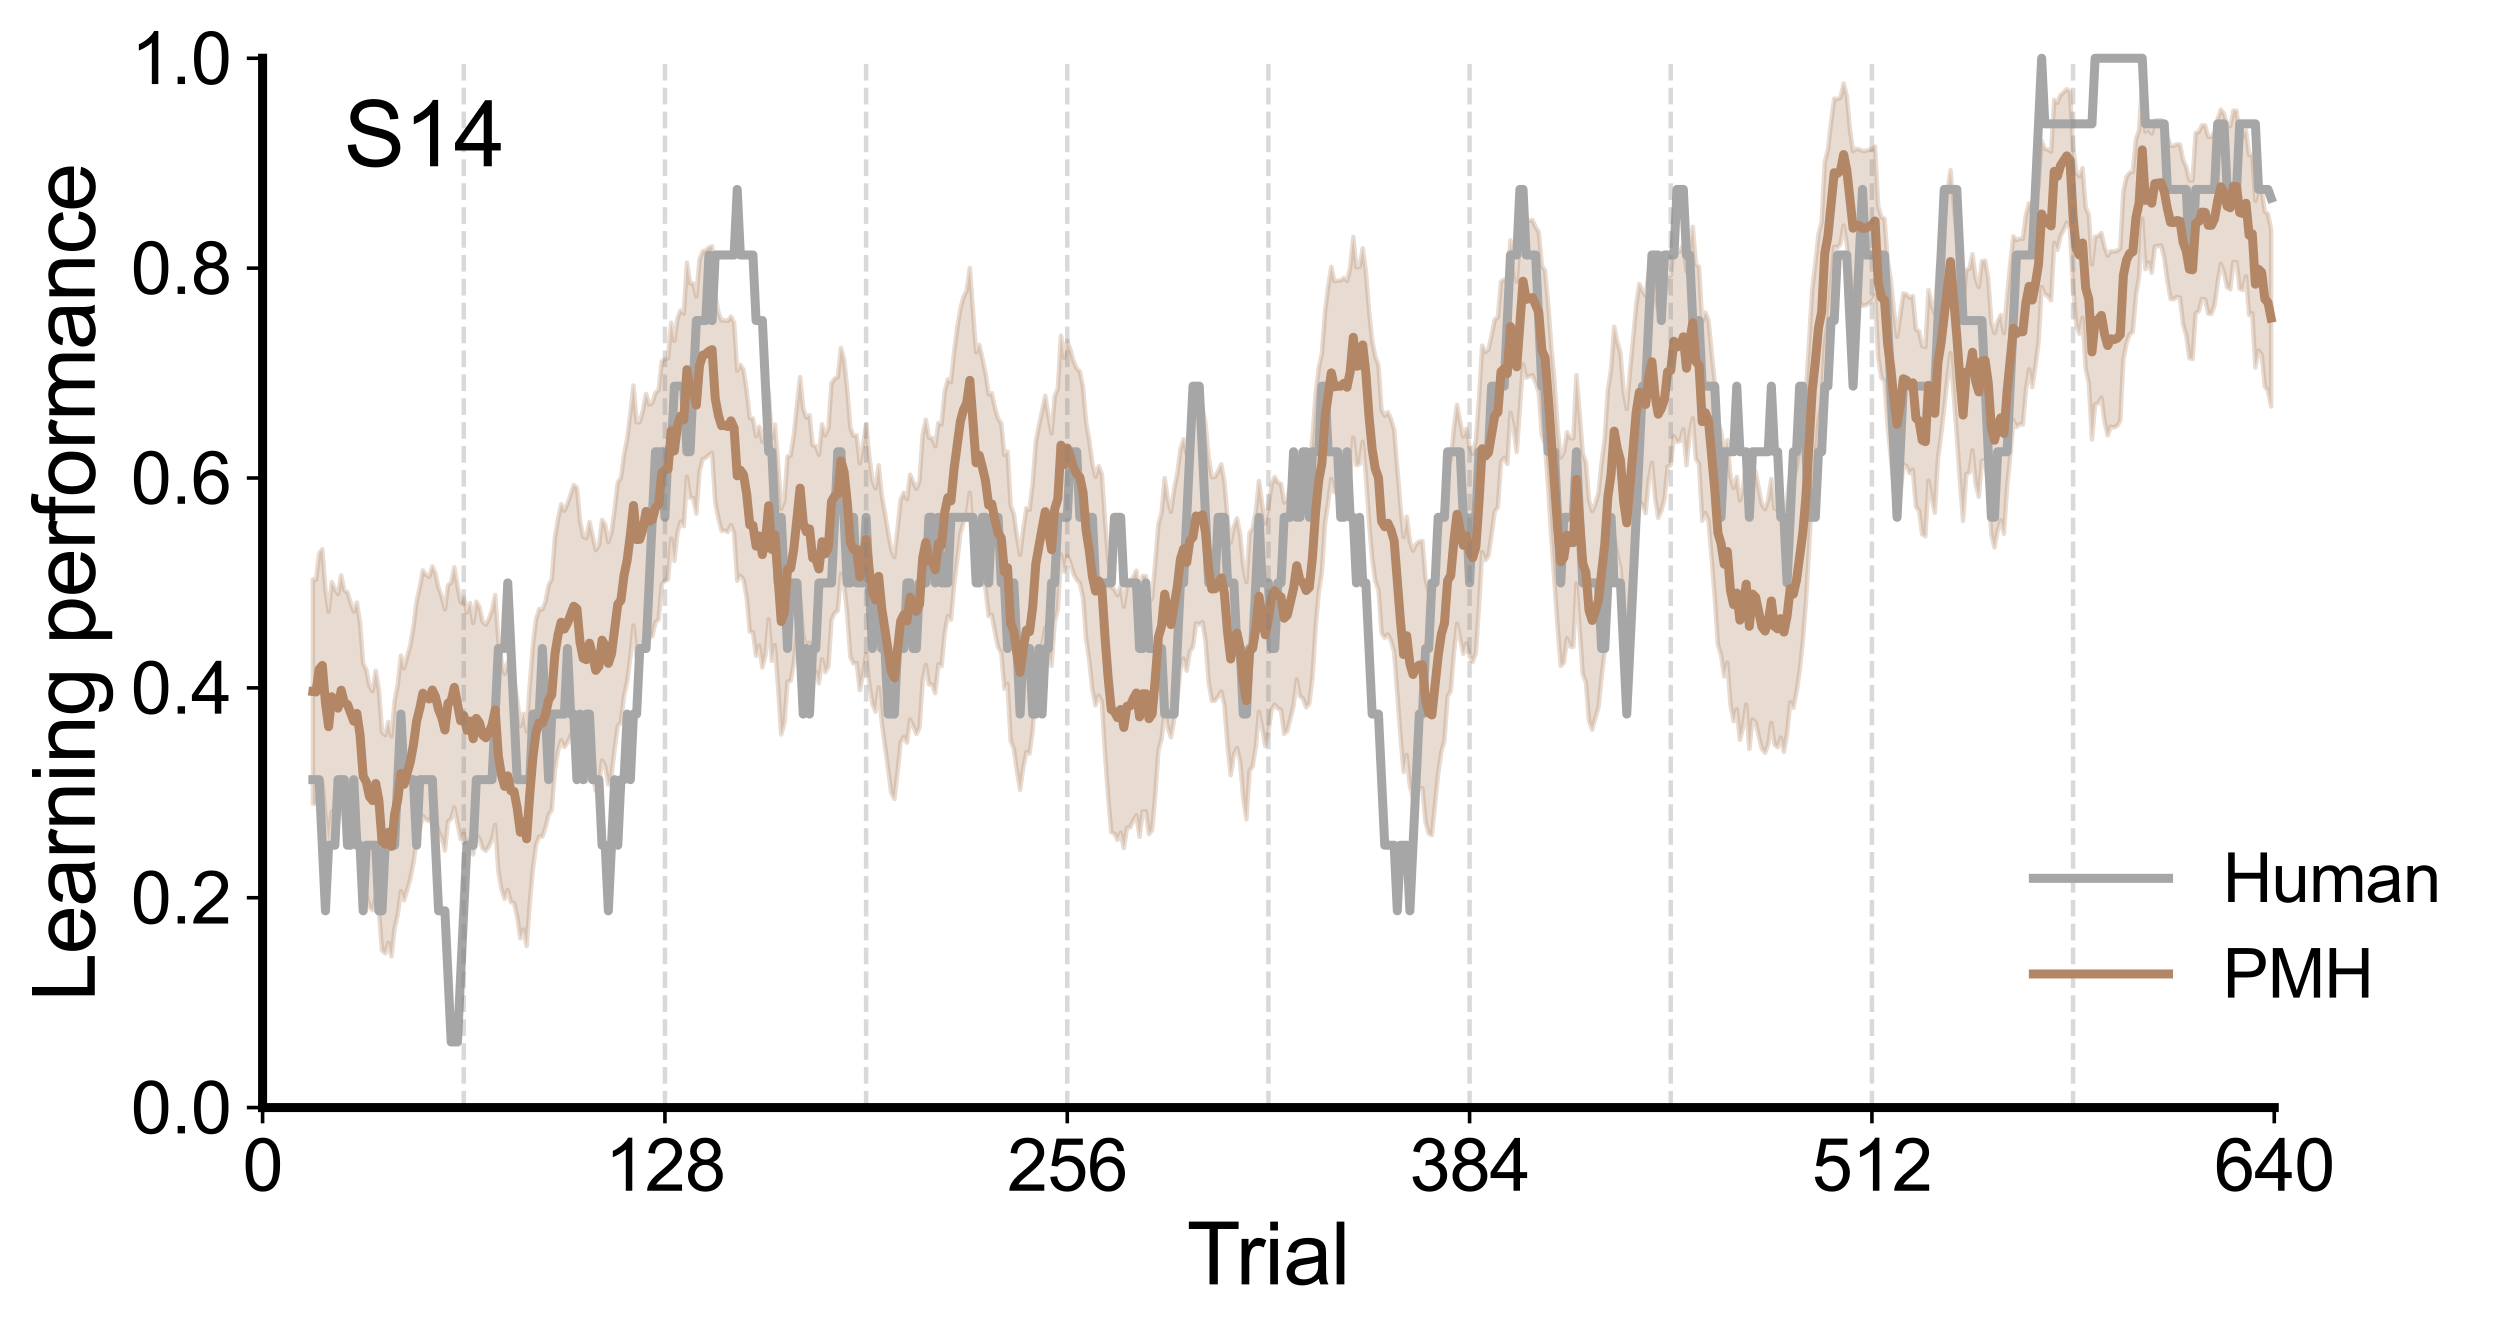 <?xml version="1.0" encoding="utf-8" standalone="no"?>
<!DOCTYPE svg PUBLIC "-//W3C//DTD SVG 1.1//EN"
  "http://www.w3.org/Graphics/SVG/1.1/DTD/svg11.dtd">
<svg xmlns:xlink="http://www.w3.org/1999/xlink" width="554.762pt" height="295.983pt" viewBox="0 0 554.762 295.983" xmlns="http://www.w3.org/2000/svg" version="1.1">
 <defs>
  <style type="text/css">*{stroke-linejoin: round; stroke-linecap: butt}</style>
 </defs>
 <g id="figure_1">
  <g id="patch_1">
   <path d="M 0 295.983 
L 554.762 295.983 
L 554.762 -0 
L 0 -0 
L 0 295.983 
z
" style="fill: none"/>
  </g>
  <g id="axes_1">
   <g id="patch_2">
    <path d="M 58.27 245.774 
L 504.67 245.774 
L 504.67 12.926 
L 58.27 12.926 
L 58.27 245.774 
z
" style="fill: none"/>
   </g>
   <g id="PolyCollection_1">
    <defs>
     <path id="mf77a3ed089" d="M 69.43 -167.416 
L 69.43 -117.644 
L 70.128 -117.561 
L 70.825 -121.83 
L 71.523 -122.526 
L 72.22 -114.983 
L 72.918 -109.237 
L 73.615 -115.926 
L 74.313 -114.364 
L 75.01 -113.539 
L 75.708 -117.345 
L 76.405 -115.114 
L 77.103 -114.77 
L 77.8 -113.255 
L 78.498 -111.599 
L 79.195 -113.059 
L 79.893 -108.121 
L 80.59 -98.676 
L 81.288 -97.595 
L 81.985 -94.751 
L 82.683 -94.019 
L 83.38 -97.115 
L 84.078 -93.729 
L 84.775 -85.059 
L 85.473 -84.436 
L 86.17 -86.778 
L 86.868 -83.758 
L 87.565 -90.043 
L 88.263 -93.033 
L 88.96 -98.222 
L 89.658 -96.2 
L 90.355 -98.464 
L 91.053 -101.014 
L 91.75 -104.54 
L 92.448 -109.37 
L 93.145 -111.835 
L 93.843 -114.88 
L 94.54 -114.097 
L 95.238 -113.777 
L 95.935 -115.428 
L 96.633 -114.077 
L 97.33 -111.478 
L 98.028 -109.944 
L 98.725 -107.251 
L 99.423 -113.714 
L 100.12 -114.258 
L 100.818 -116.806 
L 101.515 -113.321 
L 102.213 -109.829 
L 102.91 -110.989 
L 103.608 -107.844 
L 104.305 -109.812 
L 105.003 -106.377 
L 105.7 -110.676 
L 106.398 -109.909 
L 107.095 -107.704 
L 107.793 -107.171 
L 108.49 -108.104 
L 109.188 -109.665 
L 109.885 -112.924 
L 110.583 -102.625 
L 111.28 -98.641 
L 111.978 -96.491 
L 112.675 -98.523 
L 113.373 -95.791 
L 114.07 -95.619 
L 114.768 -92.59 
L 115.465 -87.771 
L 116.163 -89.722 
L 116.86 -86.05 
L 117.558 -95.636 
L 118.255 -103.138 
L 118.953 -108.468 
L 119.65 -110.383 
L 120.348 -110.313 
L 121.045 -112.357 
L 121.743 -115.207 
L 122.44 -116.217 
L 123.138 -125.052 
L 123.835 -129.382 
L 124.533 -131.707 
L 125.23 -130.19 
L 125.928 -131.227 
L 126.625 -132.705 
L 127.323 -134.547 
L 128.02 -134.057 
L 128.718 -126.49 
L 129.415 -122.937 
L 130.113 -122.596 
L 130.81 -126.343 
L 131.508 -124.009 
L 132.205 -120.482 
L 132.903 -121.356 
L 133.6 -127.252 
L 134.298 -125.874 
L 134.995 -121.898 
L 135.693 -123.839 
L 136.39 -129.733 
L 137.088 -134.867 
L 137.785 -135.674 
L 138.483 -141.616 
L 139.18 -144.821 
L 139.878 -150.23 
L 140.575 -157.176 
L 141.273 -150.217 
L 141.97 -150.285 
L 142.668 -152.208 
L 143.365 -156.421 
L 144.063 -154.375 
L 144.76 -154.822 
L 145.458 -157.918 
L 146.155 -158.497 
L 146.853 -166.305 
L 147.55 -167.178 
L 148.248 -167.364 
L 148.945 -176.441 
L 149.643 -171.517 
L 150.34 -177.816 
L 151.038 -180.228 
L 151.735 -179.223 
L 152.433 -190.195 
L 153.13 -185.51 
L 153.828 -185.502 
L 154.525 -182.017 
L 155.223 -191.352 
L 155.92 -194.07 
L 156.618 -194.407 
L 157.315 -195.036 
L 158.013 -195.464 
L 158.71 -184.583 
L 159.408 -181.005 
L 160.105 -178.193 
L 160.803 -178.243 
L 161.5 -177.945 
L 162.198 -179.462 
L 162.895 -177.691 
L 163.593 -167.091 
L 164.29 -168.255 
L 164.988 -167.394 
L 165.685 -163.459 
L 166.383 -155.818 
L 167.08 -155.663 
L 167.778 -150.415 
L 168.475 -152.723 
L 169.173 -147.864 
L 169.87 -150.629 
L 170.568 -158.558 
L 171.265 -149.32 
L 171.963 -152.805 
L 172.66 -143.483 
L 173.358 -133.027 
L 174.055 -135.443 
L 174.753 -144.728 
L 175.45 -144.902 
L 176.148 -148.883 
L 176.845 -155.323 
L 177.543 -162.994 
L 178.24 -154.761 
L 178.938 -152.676 
L 179.635 -153.378 
L 180.333 -147.146 
L 181.03 -146.939 
L 181.728 -144.373 
L 182.425 -149.703 
L 183.123 -146.82 
L 183.82 -148.083 
L 184.518 -158.42 
L 185.215 -159.924 
L 185.913 -160.482 
L 186.61 -168.621 
L 187.308 -166.233 
L 188.005 -159.681 
L 188.703 -150.181 
L 189.4 -148.767 
L 190.098 -148.834 
L 190.795 -142.821 
L 191.493 -146.207 
L 192.19 -150.831 
L 192.888 -144.268 
L 193.585 -139.845 
L 194.283 -138.083 
L 194.98 -143.451 
L 195.678 -135.639 
L 196.375 -130.451 
L 197.073 -125.375 
L 197.77 -120.055 
L 198.468 -118.69 
L 199.165 -124.594 
L 199.863 -131.231 
L 200.56 -132.487 
L 201.258 -131.198 
L 201.955 -136.311 
L 202.653 -134.808 
L 203.35 -133.114 
L 204.048 -134.471 
L 204.745 -144.864 
L 205.443 -148.417 
L 206.14 -144.121 
L 206.838 -144.057 
L 207.535 -142.157 
L 208.233 -148.554 
L 208.93 -148.164 
L 209.628 -155.478 
L 210.325 -159.271 
L 211.023 -158.477 
L 211.72 -166.135 
L 212.418 -171.648 
L 213.115 -177.567 
L 213.813 -180.089 
L 214.51 -181.624 
L 215.208 -186.645 
L 215.905 -176.682 
L 216.603 -168.747 
L 217.3 -170.38 
L 217.998 -168.081 
L 218.695 -165.26 
L 219.393 -159.265 
L 220.09 -159.543 
L 220.788 -155.67 
L 221.485 -152.336 
L 222.183 -151.142 
L 222.88 -143.163 
L 223.578 -144.233 
L 224.275 -131.594 
L 224.973 -129.792 
L 225.67 -124.832 
L 226.368 -120.708 
L 227.065 -125.679 
L 227.763 -129.125 
L 228.46 -128.789 
L 229.158 -133.913 
L 229.855 -143.943 
L 230.553 -148.442 
L 231.25 -152.743 
L 231.948 -156.704 
L 232.645 -152.1 
L 233.343 -148.232 
L 234.04 -158.05 
L 234.738 -160.762 
L 235.435 -172.902 
L 236.133 -169.165 
L 236.83 -172.708 
L 237.528 -171.042 
L 238.225 -168.603 
L 238.923 -167.331 
L 239.62 -166.627 
L 240.318 -163.425 
L 241.015 -154.312 
L 241.713 -149.407 
L 242.41 -142.975 
L 243.108 -139.44 
L 243.805 -141.669 
L 244.503 -140.279 
L 245.2 -128.873 
L 245.898 -119.176 
L 246.595 -111.314 
L 247.293 -110.958 
L 247.99 -109.607 
L 248.688 -111.248 
L 249.385 -107.78 
L 250.083 -112.294 
L 250.78 -112.375 
L 251.478 -113.864 
L 252.175 -115.07 
L 252.873 -110.279 
L 253.57 -115.896 
L 254.268 -115.903 
L 254.965 -110.855 
L 255.663 -111.776 
L 256.36 -119.531 
L 257.058 -129.464 
L 257.755 -131.989 
L 258.453 -138.393 
L 259.15 -134.516 
L 259.848 -132.369 
L 260.545 -136.185 
L 261.243 -140.707 
L 261.94 -147.513 
L 262.638 -149.821 
L 263.335 -147.157 
L 264.033 -151.403 
L 264.73 -152.405 
L 265.428 -157.676 
L 266.125 -157.373 
L 266.823 -157.946 
L 267.52 -153.681 
L 268.218 -144.604 
L 268.915 -140.45 
L 269.613 -140.507 
L 270.31 -141.4 
L 271.008 -142.559 
L 271.705 -139.461 
L 272.403 -130.537 
L 273.1 -123.949 
L 273.798 -128.51 
L 274.495 -129.996 
L 275.193 -126.956 
L 275.89 -118.764 
L 276.588 -114.157 
L 277.285 -124.952 
L 277.983 -125.949 
L 278.68 -130.337 
L 279.378 -138.04 
L 280.075 -134.465 
L 280.773 -130.448 
L 281.47 -133.737 
L 282.168 -138.438 
L 282.865 -139.648 
L 283.563 -138.776 
L 284.26 -138.446 
L 284.958 -133.127 
L 285.655 -133.768 
L 286.353 -136.564 
L 287.05 -139.405 
L 287.748 -145.165 
L 288.445 -141.504 
L 289.143 -140.957 
L 289.84 -139.014 
L 290.538 -139.868 
L 291.235 -145.644 
L 291.933 -156.499 
L 292.63 -164.476 
L 293.328 -168.823 
L 294.025 -179.669 
L 294.723 -184.502 
L 295.42 -189.724 
L 296.118 -186.729 
L 296.815 -186.867 
L 297.513 -186.864 
L 298.21 -187.526 
L 298.908 -186.444 
L 299.605 -190.446 
L 300.303 -198.862 
L 301 -192.758 
L 301.698 -192.98 
L 302.395 -197.984 
L 303.093 -190.613 
L 303.79 -180.108 
L 304.488 -172.149 
L 305.185 -166.982 
L 305.883 -165.066 
L 306.58 -155.51 
L 307.278 -154.47 
L 307.975 -155.197 
L 308.673 -153.787 
L 309.37 -151.342 
L 310.068 -142.078 
L 310.765 -132.779 
L 311.463 -124.653 
L 312.16 -128.448 
L 312.858 -121.527 
L 313.555 -118.845 
L 314.253 -120.501 
L 314.95 -120.978 
L 315.648 -121.027 
L 316.345 -113.494 
L 317.043 -111.017 
L 317.74 -110.664 
L 318.438 -117.437 
L 319.135 -124.283 
L 319.833 -129.156 
L 320.53 -131.627 
L 321.228 -141.514 
L 321.925 -142.593 
L 322.623 -150.977 
L 323.32 -157.569 
L 324.018 -154.236 
L 324.715 -150.89 
L 325.413 -153.241 
L 326.11 -150.288 
L 326.808 -149.139 
L 327.505 -151.117 
L 328.203 -161.725 
L 328.9 -173.501 
L 329.598 -171.704 
L 330.295 -172.641 
L 330.993 -177.354 
L 331.69 -182.492 
L 332.388 -183.456 
L 333.085 -193.48 
L 333.783 -194.392 
L 334.48 -193.01 
L 335.178 -204.399 
L 335.875 -200.941 
L 336.573 -195.693 
L 337.27 -205.543 
L 337.968 -215.103 
L 338.665 -212.194 
L 339.363 -212.466 
L 340.06 -212.744 
L 340.758 -211.028 
L 341.455 -208.925 
L 342.153 -199.36 
L 342.85 -197.351 
L 343.548 -187.837 
L 344.245 -176.671 
L 344.943 -166.843 
L 345.64 -156.818 
L 346.338 -148.199 
L 347.035 -148.958 
L 347.733 -154.336 
L 348.43 -152.504 
L 349.128 -152.446 
L 349.825 -166.486 
L 350.523 -156.466 
L 351.22 -146.471 
L 351.918 -144.606 
L 352.615 -135.995 
L 353.313 -134.073 
L 354.01 -136.618 
L 354.708 -138.973 
L 355.405 -145.709 
L 356.103 -151.648 
L 356.8 -162.098 
L 357.498 -167.366 
L 358.195 -177.124 
L 358.893 -172.804 
L 359.59 -170.033 
L 360.288 -160.441 
L 360.985 -154.711 
L 361.683 -164.08 
L 362.38 -171.602 
L 363.078 -180.807 
L 363.775 -184.896 
L 364.473 -183.88 
L 365.17 -182.118 
L 365.868 -189.492 
L 366.565 -193.277 
L 367.263 -185.731 
L 367.96 -181.07 
L 368.658 -182.644 
L 369.355 -185.255 
L 370.053 -192.415 
L 370.75 -192.733 
L 371.448 -199.241 
L 372.145 -197.897 
L 372.843 -198.104 
L 373.54 -200.701 
L 374.238 -192.722 
L 374.935 -199.609 
L 375.633 -203.136 
L 376.33 -194.113 
L 377.028 -193.02 
L 377.725 -180.412 
L 378.423 -182.152 
L 379.12 -180.406 
L 379.818 -172.142 
L 380.515 -163.372 
L 381.213 -152.932 
L 381.91 -150.658 
L 382.608 -145.877 
L 383.305 -148.962 
L 384.003 -139.648 
L 384.7 -135.941 
L 385.398 -138.592 
L 386.095 -131.812 
L 386.793 -134.583 
L 387.49 -139.641 
L 388.188 -129.784 
L 388.885 -136.298 
L 389.583 -135.654 
L 390.28 -132.555 
L 390.978 -129.8 
L 391.675 -128.916 
L 392.373 -130.78 
L 393.07 -135.561 
L 393.768 -130.769 
L 394.465 -130.159 
L 395.163 -132.306 
L 395.86 -129.146 
L 396.558 -133.215 
L 397.255 -140.153 
L 397.953 -138.896 
L 398.65 -142.353 
L 399.348 -147.109 
L 400.045 -153.567 
L 400.743 -162.247 
L 401.44 -174.399 
L 402.138 -187.01 
L 402.835 -193.857 
L 403.533 -202.414 
L 404.23 -206.814 
L 404.928 -219.574 
L 405.625 -224.437 
L 406.323 -233.208 
L 407.02 -241.211 
L 407.718 -240.98 
L 408.415 -241.869 
L 409.113 -245.91 
L 409.81 -241.833 
L 410.508 -235.778 
L 411.205 -228.237 
L 411.903 -229.231 
L 412.6 -229.021 
L 413.298 -228.14 
L 413.995 -228.221 
L 414.693 -228.696 
L 415.39 -229.181 
L 416.088 -230.422 
L 416.785 -216.634 
L 417.483 -212.178 
L 418.18 -211.398 
L 418.878 -201.32 
L 419.575 -194.632 
L 420.273 -187.455 
L 420.97 -182.389 
L 421.668 -185.873 
L 422.365 -192.97 
L 423.063 -192.526 
L 423.76 -190.997 
L 424.458 -191.779 
L 425.155 -183.542 
L 425.853 -182.649 
L 426.55 -177.409 
L 427.248 -176.985 
L 427.945 -189.309 
L 428.643 -185.426 
L 429.34 -182.191 
L 430.038 -194.15 
L 430.735 -199.454 
L 431.433 -205.504 
L 432.13 -211.886 
L 432.828 -217.624 
L 433.525 -208.43 
L 434.223 -199.357 
L 434.92 -189.269 
L 435.618 -180.386 
L 436.315 -190.726 
L 437.013 -191.112 
L 437.71 -196.054 
L 438.408 -188.588 
L 439.105 -185.754 
L 439.803 -193.743 
L 440.5 -193.867 
L 441.198 -187.966 
L 441.895 -177.269 
L 442.593 -174.497 
L 443.29 -178.29 
L 443.988 -180.482 
L 444.685 -177.519 
L 445.383 -187.959 
L 446.08 -194.733 
L 446.778 -202.751 
L 447.475 -201.224 
L 448.173 -201.839 
L 448.87 -201.763 
L 449.568 -209.431 
L 450.265 -214.006 
L 450.963 -210.068 
L 451.66 -214.654 
L 452.358 -220.096 
L 453.055 -232.287 
L 453.753 -230.714 
L 454.45 -230.213 
L 455.148 -229.35 
L 455.845 -242.081 
L 456.543 -240.501 
L 457.24 -243.582 
L 457.938 -244.998 
L 458.635 -246.588 
L 459.333 -245.203 
L 460.03 -232.343 
L 460.728 -223.876 
L 461.425 -221.948 
L 462.123 -225.437 
L 462.82 -214.189 
L 463.518 -210.963 
L 464.215 -198.474 
L 464.913 -206.166 
L 465.61 -206.522 
L 466.308 -207.745 
L 467.005 -202.5 
L 467.703 -199.367 
L 468.4 -201.334 
L 469.098 -201.097 
L 469.795 -201.481 
L 470.493 -202.591 
L 471.19 -216.202 
L 471.888 -219.864 
L 472.585 -221.801 
L 473.283 -222.334 
L 473.98 -230.402 
L 474.678 -234.699 
L 475.375 -247.462 
L 476.073 -236.259 
L 476.77 -237.778 
L 477.468 -235.462 
L 478.165 -241.258 
L 478.863 -241.359 
L 479.56 -241.538 
L 480.258 -238.776 
L 480.955 -233.667 
L 481.653 -229.655 
L 482.35 -229.554 
L 483.048 -230.124 
L 483.745 -229.923 
L 484.443 -223.987 
L 485.14 -221.598 
L 485.838 -216.492 
L 486.535 -216.306 
L 487.233 -226.425 
L 487.93 -226.951 
L 488.628 -229.64 
L 489.325 -229.55 
L 490.023 -226.376 
L 490.72 -226.342 
L 491.418 -228.207 
L 492.115 -233.339 
L 492.813 -237.402 
L 493.51 -235.55 
L 494.208 -232.244 
L 494.905 -231.767 
L 495.603 -237.867 
L 496.3 -237.782 
L 496.998 -231.903 
L 497.695 -231.602 
L 498.393 -234.67 
L 499.09 -226.064 
L 499.788 -226.493 
L 500.485 -214.438 
L 501.183 -218.198 
L 501.88 -217.23 
L 502.578 -210.226 
L 503.275 -209.224 
L 503.973 -205.788 
L 503.973 -245.003 
L 503.973 -245.003 
L 503.275 -248.529 
L 502.578 -249.017 
L 501.88 -253.821 
L 501.183 -254.263 
L 500.485 -251.395 
L 499.788 -261.696 
L 499.09 -261.511 
L 498.393 -267.06 
L 497.695 -265.599 
L 496.998 -265.724 
L 496.3 -271.387 
L 495.603 -271.448 
L 494.905 -267.991 
L 494.208 -268.204 
L 493.51 -270.801 
L 492.813 -271.647 
L 492.115 -269.548 
L 491.418 -266.618 
L 490.72 -265.604 
L 490.023 -265.62 
L 489.325 -268.143 
L 488.628 -268.184 
L 487.93 -266.723 
L 487.233 -266.47 
L 486.535 -255.919 
L 485.838 -256.007 
L 485.14 -258.934 
L 484.443 -260.494 
L 483.745 -263.898 
L 483.048 -263.98 
L 482.35 -263.599 
L 481.653 -263.64 
L 480.955 -265.625 
L 480.258 -268.222 
L 479.56 -269.353 
L 478.863 -269.294 
L 478.165 -269.235 
L 477.468 -266.334 
L 476.77 -267.398 
L 476.073 -266.774 
L 475.375 -277.958 
L 474.678 -267.177 
L 473.98 -265.034 
L 473.283 -257.886 
L 472.585 -257.651 
L 471.888 -256.736 
L 471.19 -253.601 
L 470.493 -240.878 
L 469.795 -240.338 
L 469.098 -240.152 
L 468.4 -240.263 
L 467.703 -239.247 
L 467.005 -241.144 
L 466.308 -244.251 
L 465.61 -243.628 
L 464.913 -243.437 
L 464.215 -237.31 
L 463.518 -248.214 
L 462.82 -250 
L 462.123 -258.667 
L 461.425 -256.857 
L 460.728 -257.728 
L 460.03 -263.357 
L 459.333 -275.654 
L 458.635 -276.182 
L 457.938 -275.508 
L 457.24 -274.943 
L 456.543 -273.174 
L 455.845 -273.831 
L 455.148 -262.368 
L 454.45 -262.778 
L 453.753 -263.02 
L 453.055 -264.691 
L 452.358 -254.583 
L 451.66 -251.266 
L 450.963 -248.736 
L 450.265 -250.874 
L 449.568 -248.334 
L 448.87 -242.964 
L 448.173 -243.003 
L 447.475 -242.699 
L 446.778 -243.527 
L 446.08 -237.28 
L 445.383 -230.295 
L 444.685 -222.033 
L 443.988 -226.067 
L 443.29 -224.692 
L 442.593 -222.057 
L 441.895 -224.474 
L 441.198 -234.212 
L 440.5 -238.127 
L 439.803 -238.038 
L 439.105 -232.275 
L 438.408 -234.129 
L 437.71 -239.568 
L 437.013 -236.337 
L 436.315 -236.126 
L 435.618 -227.372 
L 434.92 -234.231 
L 434.223 -243.409 
L 433.525 -250.943 
L 432.828 -258.221 
L 432.13 -253.374 
L 431.433 -246.559 
L 430.735 -240.434 
L 430.038 -236.825 
L 429.34 -226.335 
L 428.643 -228.386 
L 427.945 -231.6 
L 427.248 -218.975 
L 426.55 -219.19 
L 425.853 -222.456 
L 425.155 -222.894 
L 424.458 -230.285 
L 423.76 -229.901 
L 423.063 -230.664 
L 422.365 -230.886 
L 421.668 -225.965 
L 420.97 -221.246 
L 420.273 -227.013 
L 419.575 -233.936 
L 418.878 -238.085 
L 418.18 -247.449 
L 417.483 -247.814 
L 416.785 -250.126 
L 416.088 -263.447 
L 415.39 -262.909 
L 414.693 -262.699 
L 413.995 -262.498 
L 413.298 -262.453 
L 412.6 -262.841 
L 411.903 -262.927 
L 411.205 -262.459 
L 410.508 -267.28 
L 409.81 -274.717 
L 409.113 -277.461 
L 408.415 -274.355 
L 407.718 -273.991 
L 407.02 -274.104 
L 406.323 -268.777 
L 405.625 -262.785 
L 404.928 -259.935 
L 404.23 -246.741 
L 403.533 -243.997 
L 402.835 -237.566 
L 402.138 -231.709 
L 401.44 -220.035 
L 400.743 -209.308 
L 400.045 -201.789 
L 399.348 -197.11 
L 398.65 -192.07 
L 397.953 -189.422 
L 397.255 -190.592 
L 396.558 -185.315 
L 395.86 -182.303 
L 395.163 -185.105 
L 394.465 -182.726 
L 393.768 -183.194 
L 393.07 -189.681 
L 392.373 -185.107 
L 391.675 -182.992 
L 390.978 -183.943 
L 390.28 -187.538 
L 389.583 -191.273 
L 388.885 -192.016 
L 388.188 -184.238 
L 387.49 -193.059 
L 386.793 -187.683 
L 386.095 -184.941 
L 385.398 -190.151 
L 384.7 -187.674 
L 384.003 -190.24 
L 383.305 -198.264 
L 382.608 -195.71 
L 381.91 -200.083 
L 381.213 -202.465 
L 380.515 -211.252 
L 379.818 -217.851 
L 379.12 -224.891 
L 378.423 -226.636 
L 377.725 -224.425 
L 377.028 -236.771 
L 376.33 -237.356 
L 375.633 -245.645 
L 374.935 -240.78 
L 374.238 -235.841 
L 373.54 -241.784 
L 372.843 -240.223 
L 372.145 -240.109 
L 371.448 -241.269 
L 370.75 -234.861 
L 370.053 -234.557 
L 369.355 -229.569 
L 368.658 -228.077 
L 367.96 -227.066 
L 367.263 -230.657 
L 366.565 -238.118 
L 365.868 -235.677 
L 365.17 -230.363 
L 364.473 -231.424 
L 363.775 -232.951 
L 363.078 -228.241 
L 362.38 -220.679 
L 361.683 -213.425 
L 360.985 -205.21 
L 360.288 -209.149 
L 359.59 -217.646 
L 358.893 -220.071 
L 358.195 -223.48 
L 357.498 -213.947 
L 356.8 -209.468 
L 356.103 -198.77 
L 355.405 -193.329 
L 354.708 -186.584 
L 354.01 -184.119 
L 353.313 -182.54 
L 352.615 -185.014 
L 351.918 -193.377 
L 351.22 -195.377 
L 350.523 -204.231 
L 349.825 -212.766 
L 349.128 -198.712 
L 348.43 -198.746 
L 347.733 -200.075 
L 347.035 -195.648 
L 346.338 -194.468 
L 345.64 -200.93 
L 344.943 -211.368 
L 344.245 -219.109 
L 343.548 -228.53 
L 342.85 -235.928 
L 342.153 -237.054 
L 341.455 -244.495 
L 340.758 -245.606 
L 340.06 -247.149 
L 339.363 -247.016 
L 338.665 -246.891 
L 337.968 -252.062 
L 337.27 -244.018 
L 336.573 -233.485 
L 335.875 -237.65 
L 335.178 -242.645 
L 334.48 -233.156 
L 333.783 -233.964 
L 333.085 -233.508 
L 332.388 -225.602 
L 331.69 -225.081 
L 330.993 -221.537 
L 330.295 -218.42 
L 329.598 -217.862 
L 328.9 -219.301 
L 328.203 -207.638 
L 327.505 -198.152 
L 326.808 -195.305 
L 326.11 -196.688 
L 325.413 -200.838 
L 324.715 -199.082 
L 324.018 -202.331 
L 323.32 -206.152 
L 322.623 -200.908 
L 321.925 -194.014 
L 321.228 -192.685 
L 320.53 -183.711 
L 319.833 -181.352 
L 319.135 -176.557 
L 318.438 -170.813 
L 317.74 -164.021 
L 317.043 -164.558 
L 316.345 -167.514 
L 315.648 -175.883 
L 314.95 -175.829 
L 314.253 -175.258 
L 313.555 -173.791 
L 312.858 -175.911 
L 312.16 -181.345 
L 311.463 -176.847 
L 310.765 -183.602 
L 310.068 -192.069 
L 309.37 -200.623 
L 308.673 -202.953 
L 307.975 -204.541 
L 307.278 -203.739 
L 306.58 -205.049 
L 305.883 -214.95 
L 305.185 -216.873 
L 304.488 -220.375 
L 303.79 -227.046 
L 303.093 -235.791 
L 302.395 -240.896 
L 301.698 -236.785 
L 301 -236.661 
L 300.303 -243.398 
L 299.605 -236.513 
L 298.908 -233.659 
L 298.21 -234.308 
L 297.513 -233.725 
L 296.815 -233.728 
L 296.118 -233.569 
L 295.42 -236.75 
L 294.723 -232.347 
L 294.025 -226.772 
L 293.328 -217.477 
L 292.63 -214.312 
L 291.933 -208.219 
L 291.235 -198.967 
L 290.538 -191.421 
L 289.84 -190.88 
L 289.143 -192.419 
L 288.445 -193.023 
L 287.748 -195.738 
L 287.05 -191.464 
L 286.353 -188.563 
L 285.655 -185.238 
L 284.958 -184.482 
L 284.26 -188.611 
L 283.563 -188.947 
L 282.865 -190.127 
L 282.168 -188.471 
L 281.47 -183.621 
L 280.773 -179.787 
L 280.075 -184.091 
L 279.378 -189.272 
L 278.68 -182.599 
L 277.983 -178.776 
L 277.285 -177.659 
L 276.588 -166.848 
L 275.89 -170.41 
L 275.193 -177.368 
L 274.495 -180.96 
L 273.798 -179.03 
L 273.1 -175.584 
L 272.403 -180.825 
L 271.705 -189.049 
L 271.008 -192.952 
L 270.31 -191.424 
L 269.613 -190.166 
L 268.915 -190.115 
L 268.218 -194.381 
L 267.52 -201.842 
L 266.823 -205.527 
L 266.125 -204.828 
L 265.428 -205.302 
L 264.73 -201.21 
L 264.033 -200.573 
L 263.335 -195.194 
L 262.638 -198.516 
L 261.94 -196.286 
L 261.243 -190.865 
L 260.545 -187.388 
L 259.848 -182.419 
L 259.15 -185.126 
L 258.453 -189.882 
L 257.755 -182.17 
L 257.058 -179.75 
L 256.36 -171.2 
L 255.663 -163.342 
L 254.965 -162.158 
L 254.268 -168.175 
L 253.57 -168.168 
L 252.873 -163.517 
L 252.175 -169.339 
L 251.478 -167.961 
L 250.78 -166.297 
L 250.083 -166.214 
L 249.385 -161.336 
L 248.688 -165.843 
L 247.99 -163.855 
L 247.293 -165.184 
L 246.595 -165.726 
L 245.898 -172.076 
L 245.2 -180.512 
L 244.503 -190.777 
L 243.805 -192.532 
L 243.108 -190.187 
L 242.41 -193.129 
L 241.713 -198.253 
L 241.015 -202.313 
L 240.318 -210.148 
L 239.62 -213.531 
L 238.923 -214.234 
L 238.225 -215.832 
L 237.528 -218.333 
L 236.83 -220.404 
L 236.133 -216.569 
L 235.435 -221.486 
L 234.738 -209.783 
L 234.04 -208.017 
L 233.343 -199.8 
L 232.645 -203.732 
L 231.948 -208.169 
L 231.25 -204.801 
L 230.553 -201.59 
L 229.855 -197.849 
L 229.158 -188.683 
L 228.46 -182.862 
L 227.763 -183.185 
L 227.065 -178.533 
L 226.368 -172.865 
L 225.67 -176.867 
L 224.973 -181.935 
L 224.275 -183.766 
L 223.578 -195.785 
L 222.88 -194.98 
L 222.183 -202.072 
L 221.485 -203.068 
L 220.788 -205.455 
L 220.09 -208.735 
L 219.393 -208.495 
L 218.695 -213.146 
L 217.998 -216.488 
L 217.3 -219.469 
L 216.603 -217.82 
L 215.905 -226.947 
L 215.208 -236.518 
L 214.51 -231.457 
L 213.813 -230.097 
L 213.115 -227.454 
L 212.418 -223.245 
L 211.72 -217.928 
L 211.023 -211.197 
L 210.325 -211.819 
L 209.628 -209.008 
L 208.93 -201.808 
L 208.233 -202.147 
L 207.535 -196.961 
L 206.838 -198.801 
L 206.14 -198.873 
L 205.443 -202.831 
L 204.745 -199.482 
L 204.048 -189.265 
L 203.35 -187.522 
L 202.653 -189.03 
L 201.955 -190.66 
L 201.258 -185.198 
L 200.56 -186.644 
L 199.863 -185.12 
L 199.165 -178.608 
L 198.468 -172.368 
L 197.77 -174.033 
L 197.073 -177.864 
L 196.375 -182.126 
L 195.678 -186.017 
L 194.98 -192.738 
L 194.283 -187.606 
L 193.585 -189.374 
L 192.888 -194.764 
L 192.19 -201.745 
L 191.493 -197.149 
L 190.795 -193.13 
L 190.098 -199.373 
L 189.4 -199.301 
L 188.703 -201.027 
L 188.005 -209.486 
L 187.308 -216.275 
L 186.61 -218.795 
L 185.913 -212.356 
L 185.215 -211.958 
L 184.518 -210.96 
L 183.82 -200.945 
L 183.123 -199.385 
L 182.425 -201.826 
L 181.728 -195.069 
L 181.03 -196.975 
L 180.333 -197.22 
L 179.635 -203.859 
L 178.938 -203.272 
L 178.24 -205.341 
L 177.543 -212.315 
L 176.845 -206.017 
L 176.148 -199.382 
L 175.45 -194.868 
L 174.753 -194.683 
L 174.055 -184.909 
L 173.358 -183.106 
L 172.66 -193.181 
L 171.963 -201.778 
L 171.265 -198.789 
L 170.568 -208.962 
L 169.87 -201.652 
L 169.173 -197.964 
L 168.475 -201.33 
L 167.778 -199.174 
L 167.08 -203.111 
L 166.383 -203.204 
L 165.685 -209.406 
L 164.988 -213.903 
L 164.29 -215.036 
L 163.593 -213.716 
L 162.895 -224.392 
L 162.198 -225.719 
L 161.5 -224.736 
L 160.803 -224.919 
L 160.105 -224.87 
L 159.408 -226.712 
L 158.71 -230.587 
L 158.013 -241.308 
L 157.315 -241.065 
L 156.618 -240.403 
L 155.92 -240.198 
L 155.223 -238.419 
L 154.525 -230.187 
L 153.828 -233.094 
L 153.13 -233.103 
L 152.433 -237.699 
L 151.735 -226.421 
L 151.038 -227.101 
L 150.34 -225.279 
L 149.643 -220.339 
L 148.945 -224.356 
L 148.248 -216.496 
L 147.55 -216.322 
L 146.853 -215.754 
L 146.155 -209.449 
L 145.458 -208.811 
L 144.76 -206.572 
L 144.063 -206.233 
L 143.365 -208.583 
L 142.668 -204.909 
L 141.97 -202.329 
L 141.273 -202.274 
L 140.575 -210.443 
L 139.878 -204.314 
L 139.18 -198.689 
L 138.483 -195.076 
L 137.785 -189.923 
L 137.088 -188.919 
L 136.39 -182.953 
L 135.693 -177.922 
L 134.995 -175.687 
L 134.298 -179.541 
L 133.6 -180.609 
L 132.903 -174.908 
L 132.205 -173.956 
L 131.508 -177.109 
L 130.81 -180.169 
L 130.113 -176.6 
L 129.415 -176.897 
L 128.718 -180.405 
L 128.02 -187.731 
L 127.323 -188.346 
L 126.625 -186.232 
L 125.928 -184.189 
L 125.23 -182.611 
L 124.533 -184.112 
L 123.835 -180.855 
L 123.138 -176.601 
L 122.44 -167.422 
L 121.743 -166.142 
L 121.045 -162.451 
L 120.348 -160.739 
L 119.65 -160.822 
L 118.953 -158.535 
L 118.255 -152.873 
L 117.558 -143.907 
L 116.86 -133.658 
L 116.163 -137.602 
L 115.465 -134.858 
L 114.768 -140.791 
L 114.07 -145.1 
L 113.373 -145.258 
L 112.675 -149.063 
L 111.978 -146.465 
L 111.28 -149.363 
L 110.583 -153.837 
L 109.885 -163.957 
L 109.188 -160.603 
L 108.49 -158.613 
L 107.793 -157.347 
L 107.095 -158.035 
L 106.398 -161.3 
L 105.7 -162.462 
L 105.003 -157.741 
L 104.305 -162.152 
L 103.608 -160.061 
L 102.91 -163.405 
L 102.213 -162.287 
L 101.515 -165.963 
L 100.818 -170.118 
L 100.12 -166.668 
L 99.423 -166.14 
L 98.725 -160.735 
L 98.028 -163.561 
L 97.33 -165.492 
L 96.633 -168.715 
L 95.935 -170.297 
L 95.238 -167.986 
L 94.54 -168.436 
L 93.843 -169.415 
L 93.145 -165.619 
L 92.448 -162.48 
L 91.75 -156.956 
L 91.053 -152.849 
L 90.355 -150.267 
L 89.658 -147.7 
L 88.96 -150.516 
L 88.263 -144.06 
L 87.565 -140.489 
L 86.868 -132.602 
L 86.17 -135.79 
L 85.473 -132.844 
L 84.775 -133.527 
L 84.078 -142.951 
L 83.38 -147.104 
L 82.683 -142.637 
L 81.985 -143.677 
L 81.288 -147.307 
L 80.59 -148.766 
L 79.893 -157.694 
L 79.195 -162.274 
L 78.498 -160.297 
L 77.8 -162.271 
L 77.103 -164.513 
L 76.405 -164.977 
L 75.708 -168.301 
L 75.01 -164.151 
L 74.313 -165.25 
L 73.615 -166.811 
L 72.918 -160.219 
L 72.22 -165.115 
L 71.523 -174.105 
L 70.825 -173.136 
L 70.128 -167.31 
L 69.43 -167.416 
z
" style="stroke: #b38665; stroke-opacity: 0.3"/>
    </defs>
    <g clip-path="url(#pd72cf6652c)">
     <use xlink:href="#mf77a3ed089" x="0" y="295.983" style="fill: #b38665; fill-opacity: 0.3; stroke: #b38665; stroke-opacity: 0.3"/>
    </g>
   </g>
   <g id="matplotlib.axis_1">
    <g id="xtick_1">
     <g id="line2d_1">
      <defs>
       <path id="ma4ed6e04a6" d="M 0 0 
L 0 3.5 
" style="stroke: #000000; stroke-width: 0.8"/>
      </defs>
      <g>
       <use xlink:href="#ma4ed6e04a6" x="58.27" y="245.774" style="stroke: #000000; stroke-width: 0.8"/>
      </g>
     </g>
     <g id="text_1">
      <!-- 0 -->
      <g transform="translate(53.822 264.227) scale(0.16 -0.16)">
       <defs>
        <path id="ArialMT-30" d="M 266 2259 
Q 266 3072 433 3567 
Q 600 4063 929 4331 
Q 1259 4600 1759 4600 
Q 2128 4600 2406 4451 
Q 2684 4303 2865 4023 
Q 3047 3744 3150 3342 
Q 3253 2941 3253 2259 
Q 3253 1453 3087 958 
Q 2922 463 2592 192 
Q 2263 -78 1759 -78 
Q 1097 -78 719 397 
Q 266 969 266 2259 
z
M 844 2259 
Q 844 1131 1108 757 
Q 1372 384 1759 384 
Q 2147 384 2411 759 
Q 2675 1134 2675 2259 
Q 2675 3391 2411 3762 
Q 2147 4134 1753 4134 
Q 1366 4134 1134 3806 
Q 844 3388 844 2259 
z
" transform="scale(0.016)"/>
       </defs>
       <use xlink:href="#ArialMT-30"/>
      </g>
     </g>
    </g>
    <g id="xtick_2">
     <g id="line2d_2">
      <g>
       <use xlink:href="#ma4ed6e04a6" x="147.55" y="245.774" style="stroke: #000000; stroke-width: 0.8"/>
      </g>
     </g>
     <g id="text_2">
      <!-- 128 -->
      <g transform="translate(134.204 264.227) scale(0.16 -0.16)">
       <defs>
        <path id="ArialMT-31" d="M 2384 0 
L 1822 0 
L 1822 3584 
Q 1619 3391 1289 3197 
Q 959 3003 697 2906 
L 697 3450 
Q 1169 3672 1522 3987 
Q 1875 4303 2022 4600 
L 2384 4600 
L 2384 0 
z
" transform="scale(0.016)"/>
        <path id="ArialMT-32" d="M 3222 541 
L 3222 0 
L 194 0 
Q 188 203 259 391 
Q 375 700 629 1000 
Q 884 1300 1366 1694 
Q 2113 2306 2375 2664 
Q 2638 3022 2638 3341 
Q 2638 3675 2398 3904 
Q 2159 4134 1775 4134 
Q 1369 4134 1125 3890 
Q 881 3647 878 3216 
L 300 3275 
Q 359 3922 746 4261 
Q 1134 4600 1788 4600 
Q 2447 4600 2831 4234 
Q 3216 3869 3216 3328 
Q 3216 3053 3103 2787 
Q 2991 2522 2730 2228 
Q 2469 1934 1863 1422 
Q 1356 997 1212 845 
Q 1069 694 975 541 
L 3222 541 
z
" transform="scale(0.016)"/>
        <path id="ArialMT-38" d="M 1131 2484 
Q 781 2613 612 2850 
Q 444 3088 444 3419 
Q 444 3919 803 4259 
Q 1163 4600 1759 4600 
Q 2359 4600 2725 4251 
Q 3091 3903 3091 3403 
Q 3091 3084 2923 2848 
Q 2756 2613 2416 2484 
Q 2838 2347 3058 2040 
Q 3278 1734 3278 1309 
Q 3278 722 2862 322 
Q 2447 -78 1769 -78 
Q 1091 -78 675 323 
Q 259 725 259 1325 
Q 259 1772 486 2073 
Q 713 2375 1131 2484 
z
M 1019 3438 
Q 1019 3113 1228 2906 
Q 1438 2700 1772 2700 
Q 2097 2700 2305 2904 
Q 2513 3109 2513 3406 
Q 2513 3716 2298 3927 
Q 2084 4138 1766 4138 
Q 1444 4138 1231 3931 
Q 1019 3725 1019 3438 
z
M 838 1322 
Q 838 1081 952 856 
Q 1066 631 1291 507 
Q 1516 384 1775 384 
Q 2178 384 2440 643 
Q 2703 903 2703 1303 
Q 2703 1709 2433 1975 
Q 2163 2241 1756 2241 
Q 1359 2241 1098 1978 
Q 838 1716 838 1322 
z
" transform="scale(0.016)"/>
       </defs>
       <use xlink:href="#ArialMT-31"/>
       <use xlink:href="#ArialMT-32" x="55.615"/>
       <use xlink:href="#ArialMT-38" x="111.23"/>
      </g>
     </g>
    </g>
    <g id="xtick_3">
     <g id="line2d_3">
      <g>
       <use xlink:href="#ma4ed6e04a6" x="236.83" y="245.774" style="stroke: #000000; stroke-width: 0.8"/>
      </g>
     </g>
     <g id="text_3">
      <!-- 256 -->
      <g transform="translate(223.484 264.227) scale(0.16 -0.16)">
       <defs>
        <path id="ArialMT-35" d="M 266 1200 
L 856 1250 
Q 922 819 1161 601 
Q 1400 384 1738 384 
Q 2144 384 2425 690 
Q 2706 997 2706 1503 
Q 2706 1984 2436 2262 
Q 2166 2541 1728 2541 
Q 1456 2541 1237 2417 
Q 1019 2294 894 2097 
L 366 2166 
L 809 4519 
L 3088 4519 
L 3088 3981 
L 1259 3981 
L 1013 2750 
Q 1425 3038 1878 3038 
Q 2478 3038 2890 2622 
Q 3303 2206 3303 1553 
Q 3303 931 2941 478 
Q 2500 -78 1738 -78 
Q 1113 -78 717 272 
Q 322 622 266 1200 
z
" transform="scale(0.016)"/>
        <path id="ArialMT-36" d="M 3184 3459 
L 2625 3416 
Q 2550 3747 2413 3897 
Q 2184 4138 1850 4138 
Q 1581 4138 1378 3988 
Q 1113 3794 959 3422 
Q 806 3050 800 2363 
Q 1003 2672 1297 2822 
Q 1591 2972 1913 2972 
Q 2475 2972 2870 2558 
Q 3266 2144 3266 1488 
Q 3266 1056 3080 686 
Q 2894 316 2569 119 
Q 2244 -78 1831 -78 
Q 1128 -78 684 439 
Q 241 956 241 2144 
Q 241 3472 731 4075 
Q 1159 4600 1884 4600 
Q 2425 4600 2770 4297 
Q 3116 3994 3184 3459 
z
M 888 1484 
Q 888 1194 1011 928 
Q 1134 663 1356 523 
Q 1578 384 1822 384 
Q 2178 384 2434 671 
Q 2691 959 2691 1453 
Q 2691 1928 2437 2201 
Q 2184 2475 1800 2475 
Q 1419 2475 1153 2201 
Q 888 1928 888 1484 
z
" transform="scale(0.016)"/>
       </defs>
       <use xlink:href="#ArialMT-32"/>
       <use xlink:href="#ArialMT-35" x="55.615"/>
       <use xlink:href="#ArialMT-36" x="111.23"/>
      </g>
     </g>
    </g>
    <g id="xtick_4">
     <g id="line2d_4">
      <g>
       <use xlink:href="#ma4ed6e04a6" x="326.11" y="245.774" style="stroke: #000000; stroke-width: 0.8"/>
      </g>
     </g>
     <g id="text_4">
      <!-- 384 -->
      <g transform="translate(312.764 264.227) scale(0.16 -0.16)">
       <defs>
        <path id="ArialMT-33" d="M 269 1209 
L 831 1284 
Q 928 806 1161 595 
Q 1394 384 1728 384 
Q 2125 384 2398 659 
Q 2672 934 2672 1341 
Q 2672 1728 2419 1979 
Q 2166 2231 1775 2231 
Q 1616 2231 1378 2169 
L 1441 2663 
Q 1497 2656 1531 2656 
Q 1891 2656 2178 2843 
Q 2466 3031 2466 3422 
Q 2466 3731 2256 3934 
Q 2047 4138 1716 4138 
Q 1388 4138 1169 3931 
Q 950 3725 888 3313 
L 325 3413 
Q 428 3978 793 4289 
Q 1159 4600 1703 4600 
Q 2078 4600 2393 4439 
Q 2709 4278 2876 4000 
Q 3044 3722 3044 3409 
Q 3044 3113 2884 2869 
Q 2725 2625 2413 2481 
Q 2819 2388 3044 2092 
Q 3269 1797 3269 1353 
Q 3269 753 2831 336 
Q 2394 -81 1725 -81 
Q 1122 -81 723 278 
Q 325 638 269 1209 
z
" transform="scale(0.016)"/>
        <path id="ArialMT-34" d="M 2069 0 
L 2069 1097 
L 81 1097 
L 81 1613 
L 2172 4581 
L 2631 4581 
L 2631 1613 
L 3250 1613 
L 3250 1097 
L 2631 1097 
L 2631 0 
L 2069 0 
z
M 2069 1613 
L 2069 3678 
L 634 1613 
L 2069 1613 
z
" transform="scale(0.016)"/>
       </defs>
       <use xlink:href="#ArialMT-33"/>
       <use xlink:href="#ArialMT-38" x="55.615"/>
       <use xlink:href="#ArialMT-34" x="111.23"/>
      </g>
     </g>
    </g>
    <g id="xtick_5">
     <g id="line2d_5">
      <g>
       <use xlink:href="#ma4ed6e04a6" x="415.39" y="245.774" style="stroke: #000000; stroke-width: 0.8"/>
      </g>
     </g>
     <g id="text_5">
      <!-- 512 -->
      <g transform="translate(402.044 264.227) scale(0.16 -0.16)">
       <use xlink:href="#ArialMT-35"/>
       <use xlink:href="#ArialMT-31" x="55.615"/>
       <use xlink:href="#ArialMT-32" x="111.23"/>
      </g>
     </g>
    </g>
    <g id="xtick_6">
     <g id="line2d_6">
      <g>
       <use xlink:href="#ma4ed6e04a6" x="504.67" y="245.774" style="stroke: #000000; stroke-width: 0.8"/>
      </g>
     </g>
     <g id="text_6">
      <!-- 640 -->
      <g transform="translate(491.324 264.227) scale(0.16 -0.16)">
       <use xlink:href="#ArialMT-36"/>
       <use xlink:href="#ArialMT-34" x="55.615"/>
       <use xlink:href="#ArialMT-30" x="111.23"/>
      </g>
     </g>
    </g>
    <g id="text_7">
     <!-- Trial -->
     <g transform="translate(263.356 285.007) scale(0.19 -0.19)">
      <defs>
       <path id="ArialMT-54" d="M 1659 0 
L 1659 4041 
L 150 4041 
L 150 4581 
L 3781 4581 
L 3781 4041 
L 2266 4041 
L 2266 0 
L 1659 0 
z
" transform="scale(0.016)"/>
       <path id="ArialMT-72" d="M 416 0 
L 416 3319 
L 922 3319 
L 922 2816 
Q 1116 3169 1280 3281 
Q 1444 3394 1641 3394 
Q 1925 3394 2219 3213 
L 2025 2691 
Q 1819 2813 1613 2813 
Q 1428 2813 1281 2702 
Q 1134 2591 1072 2394 
Q 978 2094 978 1738 
L 978 0 
L 416 0 
z
" transform="scale(0.016)"/>
       <path id="ArialMT-69" d="M 425 3934 
L 425 4581 
L 988 4581 
L 988 3934 
L 425 3934 
z
M 425 0 
L 425 3319 
L 988 3319 
L 988 0 
L 425 0 
z
" transform="scale(0.016)"/>
       <path id="ArialMT-61" d="M 2588 409 
Q 2275 144 1986 34 
Q 1697 -75 1366 -75 
Q 819 -75 525 192 
Q 231 459 231 875 
Q 231 1119 342 1320 
Q 453 1522 633 1644 
Q 813 1766 1038 1828 
Q 1203 1872 1538 1913 
Q 2219 1994 2541 2106 
Q 2544 2222 2544 2253 
Q 2544 2597 2384 2738 
Q 2169 2928 1744 2928 
Q 1347 2928 1158 2789 
Q 969 2650 878 2297 
L 328 2372 
Q 403 2725 575 2942 
Q 747 3159 1072 3276 
Q 1397 3394 1825 3394 
Q 2250 3394 2515 3294 
Q 2781 3194 2906 3042 
Q 3031 2891 3081 2659 
Q 3109 2516 3109 2141 
L 3109 1391 
Q 3109 606 3145 398 
Q 3181 191 3288 0 
L 2700 0 
Q 2613 175 2588 409 
z
M 2541 1666 
Q 2234 1541 1622 1453 
Q 1275 1403 1131 1340 
Q 988 1278 909 1158 
Q 831 1038 831 891 
Q 831 666 1001 516 
Q 1172 366 1500 366 
Q 1825 366 2078 508 
Q 2331 650 2450 897 
Q 2541 1088 2541 1459 
L 2541 1666 
z
" transform="scale(0.016)"/>
       <path id="ArialMT-6c" d="M 409 0 
L 409 4581 
L 972 4581 
L 972 0 
L 409 0 
z
" transform="scale(0.016)"/>
      </defs>
      <use xlink:href="#ArialMT-54"/>
      <use xlink:href="#ArialMT-72" x="57.334"/>
      <use xlink:href="#ArialMT-69" x="90.635"/>
      <use xlink:href="#ArialMT-61" x="112.852"/>
      <use xlink:href="#ArialMT-6c" x="168.467"/>
     </g>
    </g>
   </g>
   <g id="matplotlib.axis_2">
    <g id="ytick_1">
     <g id="line2d_7">
      <defs>
       <path id="md6e2a9739e" d="M 0 0 
L -3.5 0 
" style="stroke: #000000; stroke-width: 0.8"/>
      </defs>
      <g>
       <use xlink:href="#md6e2a9739e" x="58.27" y="245.774" style="stroke: #000000; stroke-width: 0.8"/>
      </g>
     </g>
     <g id="text_8">
      <!-- 0.0 -->
      <g transform="translate(29.03 251.5) scale(0.16 -0.16)">
       <defs>
        <path id="ArialMT-2e" d="M 581 0 
L 581 641 
L 1222 641 
L 1222 0 
L 581 0 
z
" transform="scale(0.016)"/>
       </defs>
       <use xlink:href="#ArialMT-30"/>
       <use xlink:href="#ArialMT-2e" x="55.615"/>
       <use xlink:href="#ArialMT-30" x="83.398"/>
      </g>
     </g>
    </g>
    <g id="ytick_2">
     <g id="line2d_8">
      <g>
       <use xlink:href="#md6e2a9739e" x="58.27" y="199.205" style="stroke: #000000; stroke-width: 0.8"/>
      </g>
     </g>
     <g id="text_9">
      <!-- 0.2 -->
      <g transform="translate(29.03 204.931) scale(0.16 -0.16)">
       <use xlink:href="#ArialMT-30"/>
       <use xlink:href="#ArialMT-2e" x="55.615"/>
       <use xlink:href="#ArialMT-32" x="83.398"/>
      </g>
     </g>
    </g>
    <g id="ytick_3">
     <g id="line2d_9">
      <g>
       <use xlink:href="#md6e2a9739e" x="58.27" y="152.635" style="stroke: #000000; stroke-width: 0.8"/>
      </g>
     </g>
     <g id="text_10">
      <!-- 0.4 -->
      <g transform="translate(29.03 158.361) scale(0.16 -0.16)">
       <use xlink:href="#ArialMT-30"/>
       <use xlink:href="#ArialMT-2e" x="55.615"/>
       <use xlink:href="#ArialMT-34" x="83.398"/>
      </g>
     </g>
    </g>
    <g id="ytick_4">
     <g id="line2d_10">
      <g>
       <use xlink:href="#md6e2a9739e" x="58.27" y="106.065" style="stroke: #000000; stroke-width: 0.8"/>
      </g>
     </g>
     <g id="text_11">
      <!-- 0.6 -->
      <g transform="translate(29.03 111.792) scale(0.16 -0.16)">
       <use xlink:href="#ArialMT-30"/>
       <use xlink:href="#ArialMT-2e" x="55.615"/>
       <use xlink:href="#ArialMT-36" x="83.398"/>
      </g>
     </g>
    </g>
    <g id="ytick_5">
     <g id="line2d_11">
      <g>
       <use xlink:href="#md6e2a9739e" x="58.27" y="59.496" style="stroke: #000000; stroke-width: 0.8"/>
      </g>
     </g>
     <g id="text_12">
      <!-- 0.8 -->
      <g transform="translate(29.03 65.222) scale(0.16 -0.16)">
       <use xlink:href="#ArialMT-30"/>
       <use xlink:href="#ArialMT-2e" x="55.615"/>
       <use xlink:href="#ArialMT-38" x="83.398"/>
      </g>
     </g>
    </g>
    <g id="ytick_6">
     <g id="line2d_12">
      <g>
       <use xlink:href="#md6e2a9739e" x="58.27" y="12.926" style="stroke: #000000; stroke-width: 0.8"/>
      </g>
     </g>
     <g id="text_13">
      <!-- 1.0 -->
      <g transform="translate(29.03 18.652) scale(0.16 -0.16)">
       <use xlink:href="#ArialMT-31"/>
       <use xlink:href="#ArialMT-2e" x="55.615"/>
       <use xlink:href="#ArialMT-30" x="83.398"/>
      </g>
     </g>
    </g>
    <g id="text_14">
     <!-- Learning performance -->
     <g transform="translate(21.031 222.287) rotate(-90) scale(0.19 -0.19)">
      <defs>
       <path id="ArialMT-4c" d="M 469 0 
L 469 4581 
L 1075 4581 
L 1075 541 
L 3331 541 
L 3331 0 
L 469 0 
z
" transform="scale(0.016)"/>
       <path id="ArialMT-65" d="M 2694 1069 
L 3275 997 
Q 3138 488 2766 206 
Q 2394 -75 1816 -75 
Q 1088 -75 661 373 
Q 234 822 234 1631 
Q 234 2469 665 2931 
Q 1097 3394 1784 3394 
Q 2450 3394 2872 2941 
Q 3294 2488 3294 1666 
Q 3294 1616 3291 1516 
L 816 1516 
Q 847 969 1125 678 
Q 1403 388 1819 388 
Q 2128 388 2347 550 
Q 2566 713 2694 1069 
z
M 847 1978 
L 2700 1978 
Q 2663 2397 2488 2606 
Q 2219 2931 1791 2931 
Q 1403 2931 1139 2672 
Q 875 2413 847 1978 
z
" transform="scale(0.016)"/>
       <path id="ArialMT-6e" d="M 422 0 
L 422 3319 
L 928 3319 
L 928 2847 
Q 1294 3394 1984 3394 
Q 2284 3394 2536 3286 
Q 2788 3178 2913 3003 
Q 3038 2828 3088 2588 
Q 3119 2431 3119 2041 
L 3119 0 
L 2556 0 
L 2556 2019 
Q 2556 2363 2490 2533 
Q 2425 2703 2258 2804 
Q 2091 2906 1866 2906 
Q 1506 2906 1245 2678 
Q 984 2450 984 1813 
L 984 0 
L 422 0 
z
" transform="scale(0.016)"/>
       <path id="ArialMT-67" d="M 319 -275 
L 866 -356 
Q 900 -609 1056 -725 
Q 1266 -881 1628 -881 
Q 2019 -881 2231 -725 
Q 2444 -569 2519 -288 
Q 2563 -116 2559 434 
Q 2191 0 1641 0 
Q 956 0 581 494 
Q 206 988 206 1678 
Q 206 2153 378 2554 
Q 550 2956 876 3175 
Q 1203 3394 1644 3394 
Q 2231 3394 2613 2919 
L 2613 3319 
L 3131 3319 
L 3131 450 
Q 3131 -325 2973 -648 
Q 2816 -972 2473 -1159 
Q 2131 -1347 1631 -1347 
Q 1038 -1347 672 -1080 
Q 306 -813 319 -275 
z
M 784 1719 
Q 784 1066 1043 766 
Q 1303 466 1694 466 
Q 2081 466 2343 764 
Q 2606 1063 2606 1700 
Q 2606 2309 2336 2618 
Q 2066 2928 1684 2928 
Q 1309 2928 1046 2623 
Q 784 2319 784 1719 
z
" transform="scale(0.016)"/>
       <path id="ArialMT-20" transform="scale(0.016)"/>
       <path id="ArialMT-70" d="M 422 -1272 
L 422 3319 
L 934 3319 
L 934 2888 
Q 1116 3141 1344 3267 
Q 1572 3394 1897 3394 
Q 2322 3394 2647 3175 
Q 2972 2956 3137 2557 
Q 3303 2159 3303 1684 
Q 3303 1175 3120 767 
Q 2938 359 2589 142 
Q 2241 -75 1856 -75 
Q 1575 -75 1351 44 
Q 1128 163 984 344 
L 984 -1272 
L 422 -1272 
z
M 931 1641 
Q 931 1000 1190 694 
Q 1450 388 1819 388 
Q 2194 388 2461 705 
Q 2728 1022 2728 1688 
Q 2728 2322 2467 2637 
Q 2206 2953 1844 2953 
Q 1484 2953 1207 2617 
Q 931 2281 931 1641 
z
" transform="scale(0.016)"/>
       <path id="ArialMT-66" d="M 556 0 
L 556 2881 
L 59 2881 
L 59 3319 
L 556 3319 
L 556 3672 
Q 556 4006 616 4169 
Q 697 4388 901 4523 
Q 1106 4659 1475 4659 
Q 1713 4659 2000 4603 
L 1916 4113 
Q 1741 4144 1584 4144 
Q 1328 4144 1222 4034 
Q 1116 3925 1116 3625 
L 1116 3319 
L 1763 3319 
L 1763 2881 
L 1116 2881 
L 1116 0 
L 556 0 
z
" transform="scale(0.016)"/>
       <path id="ArialMT-6f" d="M 213 1659 
Q 213 2581 725 3025 
Q 1153 3394 1769 3394 
Q 2453 3394 2887 2945 
Q 3322 2497 3322 1706 
Q 3322 1066 3130 698 
Q 2938 331 2570 128 
Q 2203 -75 1769 -75 
Q 1072 -75 642 372 
Q 213 819 213 1659 
z
M 791 1659 
Q 791 1022 1069 705 
Q 1347 388 1769 388 
Q 2188 388 2466 706 
Q 2744 1025 2744 1678 
Q 2744 2294 2464 2611 
Q 2184 2928 1769 2928 
Q 1347 2928 1069 2612 
Q 791 2297 791 1659 
z
" transform="scale(0.016)"/>
       <path id="ArialMT-6d" d="M 422 0 
L 422 3319 
L 925 3319 
L 925 2853 
Q 1081 3097 1340 3245 
Q 1600 3394 1931 3394 
Q 2300 3394 2536 3241 
Q 2772 3088 2869 2813 
Q 3263 3394 3894 3394 
Q 4388 3394 4653 3120 
Q 4919 2847 4919 2278 
L 4919 0 
L 4359 0 
L 4359 2091 
Q 4359 2428 4304 2576 
Q 4250 2725 4106 2815 
Q 3963 2906 3769 2906 
Q 3419 2906 3187 2673 
Q 2956 2441 2956 1928 
L 2956 0 
L 2394 0 
L 2394 2156 
Q 2394 2531 2256 2718 
Q 2119 2906 1806 2906 
Q 1569 2906 1367 2781 
Q 1166 2656 1075 2415 
Q 984 2175 984 1722 
L 984 0 
L 422 0 
z
" transform="scale(0.016)"/>
       <path id="ArialMT-63" d="M 2588 1216 
L 3141 1144 
Q 3050 572 2676 248 
Q 2303 -75 1759 -75 
Q 1078 -75 664 370 
Q 250 816 250 1647 
Q 250 2184 428 2587 
Q 606 2991 970 3192 
Q 1334 3394 1763 3394 
Q 2303 3394 2647 3120 
Q 2991 2847 3088 2344 
L 2541 2259 
Q 2463 2594 2264 2762 
Q 2066 2931 1784 2931 
Q 1359 2931 1093 2626 
Q 828 2322 828 1663 
Q 828 994 1084 691 
Q 1341 388 1753 388 
Q 2084 388 2306 591 
Q 2528 794 2588 1216 
z
" transform="scale(0.016)"/>
      </defs>
      <use xlink:href="#ArialMT-4c"/>
      <use xlink:href="#ArialMT-65" x="55.615"/>
      <use xlink:href="#ArialMT-61" x="111.23"/>
      <use xlink:href="#ArialMT-72" x="166.846"/>
      <use xlink:href="#ArialMT-6e" x="200.146"/>
      <use xlink:href="#ArialMT-69" x="255.762"/>
      <use xlink:href="#ArialMT-6e" x="277.979"/>
      <use xlink:href="#ArialMT-67" x="333.594"/>
      <use xlink:href="#ArialMT-20" x="389.209"/>
      <use xlink:href="#ArialMT-70" x="416.992"/>
      <use xlink:href="#ArialMT-65" x="472.607"/>
      <use xlink:href="#ArialMT-72" x="528.223"/>
      <use xlink:href="#ArialMT-66" x="561.523"/>
      <use xlink:href="#ArialMT-6f" x="589.307"/>
      <use xlink:href="#ArialMT-72" x="644.922"/>
      <use xlink:href="#ArialMT-6d" x="678.223"/>
      <use xlink:href="#ArialMT-61" x="761.523"/>
      <use xlink:href="#ArialMT-6e" x="817.139"/>
      <use xlink:href="#ArialMT-63" x="872.754"/>
      <use xlink:href="#ArialMT-65" x="922.754"/>
     </g>
    </g>
   </g>
   <g id="line2d_13">
    <path d="M 69.43 173.009 
L 70.825 173.009 
L 72.22 202.115 
L 72.918 187.562 
L 74.313 187.562 
L 75.01 173.009 
L 76.405 173.009 
L 77.103 187.562 
L 77.8 187.562 
L 78.498 173.009 
L 79.195 187.562 
L 79.893 187.562 
L 80.59 202.115 
L 81.288 187.562 
L 83.38 187.562 
L 84.078 202.115 
L 84.775 202.115 
L 85.473 187.562 
L 87.565 187.562 
L 88.96 158.456 
L 89.658 173.009 
L 91.75 173.009 
L 92.448 187.562 
L 93.145 173.009 
L 95.935 173.009 
L 97.33 202.115 
L 98.725 202.115 
L 100.12 231.221 
L 101.515 231.221 
L 103.608 187.562 
L 105.003 187.562 
L 105.7 173.009 
L 109.188 173.009 
L 110.583 143.903 
L 111.978 143.903 
L 112.675 129.35 
L 114.768 173.009 
L 117.558 173.009 
L 118.255 158.456 
L 119.65 158.456 
L 120.348 143.903 
L 121.743 173.009 
L 122.44 158.456 
L 125.23 158.456 
L 125.928 143.903 
L 126.625 158.456 
L 127.323 158.456 
L 128.02 173.009 
L 128.718 158.456 
L 129.415 173.009 
L 130.113 158.456 
L 130.81 158.456 
L 131.508 173.009 
L 132.903 173.009 
L 133.6 187.562 
L 134.298 187.562 
L 134.995 202.115 
L 136.39 173.009 
L 137.088 187.562 
L 137.785 173.009 
L 138.483 173.009 
L 139.18 158.456 
L 139.878 173.009 
L 140.575 158.456 
L 141.273 158.456 
L 141.97 143.903 
L 143.365 143.903 
L 145.458 100.244 
L 146.853 100.244 
L 147.55 114.797 
L 148.248 100.244 
L 148.945 100.244 
L 149.643 85.691 
L 151.735 85.691 
L 152.433 100.244 
L 153.13 100.244 
L 154.525 71.138 
L 156.618 71.138 
L 157.315 56.585 
L 158.013 71.138 
L 158.71 56.585 
L 162.895 56.585 
L 163.593 42.032 
L 164.29 56.585 
L 167.08 56.585 
L 167.778 71.138 
L 169.173 71.138 
L 170.568 100.244 
L 171.265 100.244 
L 172.66 129.35 
L 173.358 114.797 
L 174.753 143.903 
L 175.45 129.35 
L 176.845 129.35 
L 178.24 158.456 
L 178.938 143.903 
L 179.635 158.456 
L 180.333 143.903 
L 181.03 143.903 
L 181.728 129.35 
L 184.518 129.35 
L 185.913 100.244 
L 186.61 100.244 
L 188.005 129.35 
L 188.703 129.35 
L 189.4 114.797 
L 190.098 129.35 
L 191.493 129.35 
L 192.19 114.797 
L 193.585 143.903 
L 194.283 129.35 
L 194.98 129.35 
L 195.678 143.903 
L 196.375 143.903 
L 197.073 158.456 
L 198.468 158.456 
L 199.165 143.903 
L 200.56 143.903 
L 201.258 129.35 
L 201.955 129.35 
L 202.653 143.903 
L 203.35 143.903 
L 204.048 129.35 
L 205.443 129.35 
L 206.14 114.797 
L 206.838 114.797 
L 207.535 129.35 
L 208.233 114.797 
L 208.93 129.35 
L 210.325 129.35 
L 211.023 114.797 
L 215.905 114.797 
L 216.603 129.35 
L 217.3 129.35 
L 217.998 114.797 
L 218.695 114.797 
L 219.393 129.35 
L 220.09 114.797 
L 221.485 114.797 
L 222.183 129.35 
L 222.88 129.35 
L 223.578 143.903 
L 224.275 129.35 
L 224.973 129.35 
L 226.368 158.456 
L 227.065 143.903 
L 228.46 143.903 
L 229.158 158.456 
L 229.855 158.456 
L 230.553 143.903 
L 231.25 158.456 
L 231.948 143.903 
L 232.645 143.903 
L 233.343 129.35 
L 234.04 129.35 
L 234.738 114.797 
L 236.83 114.797 
L 237.528 100.244 
L 238.923 100.244 
L 239.62 114.797 
L 242.41 114.797 
L 243.108 129.35 
L 246.595 129.35 
L 247.293 114.797 
L 248.688 114.797 
L 249.385 129.35 
L 252.175 129.35 
L 252.873 143.903 
L 253.57 143.903 
L 254.268 129.35 
L 254.965 143.903 
L 257.755 143.903 
L 258.453 158.456 
L 260.545 158.456 
L 261.94 129.35 
L 262.638 129.35 
L 264.73 85.691 
L 266.125 85.691 
L 268.218 129.35 
L 269.613 129.35 
L 270.31 114.797 
L 271.705 114.797 
L 272.403 129.35 
L 273.798 129.35 
L 274.495 143.903 
L 275.193 143.903 
L 275.89 158.456 
L 276.588 158.456 
L 277.285 143.903 
L 277.983 143.903 
L 279.378 114.797 
L 280.075 129.35 
L 281.47 129.35 
L 282.168 143.903 
L 282.865 143.903 
L 283.563 129.35 
L 284.26 129.35 
L 284.958 114.797 
L 286.353 114.797 
L 287.05 100.244 
L 287.748 114.797 
L 288.445 114.797 
L 289.143 100.244 
L 289.84 100.244 
L 290.538 114.797 
L 291.235 100.244 
L 292.63 100.244 
L 293.328 85.691 
L 294.025 85.691 
L 294.723 100.244 
L 296.815 100.244 
L 297.513 114.797 
L 298.21 114.797 
L 298.908 100.244 
L 299.605 114.797 
L 300.303 114.797 
L 301 129.35 
L 301.698 114.797 
L 302.395 129.35 
L 303.093 129.35 
L 304.488 158.456 
L 305.883 158.456 
L 307.278 187.562 
L 309.37 187.562 
L 310.068 202.115 
L 310.765 187.562 
L 312.16 187.562 
L 312.858 202.115 
L 314.95 158.456 
L 315.648 158.456 
L 316.345 143.903 
L 317.043 143.903 
L 317.74 129.35 
L 318.438 129.35 
L 319.135 114.797 
L 320.53 114.797 
L 321.228 100.244 
L 324.018 100.244 
L 324.715 114.797 
L 325.413 114.797 
L 326.11 129.35 
L 326.808 114.797 
L 327.505 114.797 
L 328.203 100.244 
L 330.295 100.244 
L 330.993 85.691 
L 333.783 85.691 
L 335.178 56.585 
L 336.573 56.585 
L 337.27 42.032 
L 337.968 42.032 
L 338.665 56.585 
L 340.758 56.585 
L 342.153 85.691 
L 342.85 85.691 
L 343.548 100.244 
L 344.943 100.244 
L 346.338 129.35 
L 347.035 114.797 
L 349.128 114.797 
L 349.825 100.244 
L 351.22 129.35 
L 354.708 129.35 
L 355.405 143.903 
L 356.103 143.903 
L 357.498 114.797 
L 358.195 129.35 
L 359.59 129.35 
L 360.985 158.456 
L 364.473 85.691 
L 365.17 85.691 
L 366.565 56.585 
L 367.96 56.585 
L 368.658 71.138 
L 369.355 56.585 
L 371.448 56.585 
L 372.145 42.032 
L 373.54 42.032 
L 374.238 56.585 
L 374.935 56.585 
L 375.633 71.138 
L 377.028 71.138 
L 377.725 85.691 
L 380.515 85.691 
L 381.91 114.797 
L 382.608 100.244 
L 384.7 100.244 
L 385.398 85.691 
L 386.095 100.244 
L 387.49 100.244 
L 388.188 114.797 
L 388.885 100.244 
L 392.373 100.244 
L 393.07 85.691 
L 393.768 100.244 
L 394.465 100.244 
L 395.163 114.797 
L 395.86 114.797 
L 396.558 129.35 
L 397.953 100.244 
L 398.65 100.244 
L 399.348 85.691 
L 400.045 85.691 
L 401.44 114.797 
L 402.835 114.797 
L 403.533 100.244 
L 404.23 100.244 
L 404.928 85.691 
L 405.625 85.691 
L 406.323 71.138 
L 407.02 71.138 
L 407.718 56.585 
L 409.81 56.585 
L 411.205 85.691 
L 413.298 42.032 
L 413.995 56.585 
L 418.18 56.585 
L 420.97 114.797 
L 422.365 85.691 
L 429.34 85.691 
L 431.433 42.032 
L 434.223 42.032 
L 435.618 71.138 
L 439.803 71.138 
L 441.895 114.797 
L 442.593 114.797 
L 443.29 100.244 
L 445.383 100.244 
L 447.475 56.585 
L 450.963 56.585 
L 453.055 12.926 
L 453.753 27.479 
L 464.215 27.479 
L 464.913 12.926 
L 475.375 12.926 
L 476.073 27.479 
L 480.258 27.479 
L 480.955 42.032 
L 485.14 42.032 
L 485.838 56.585 
L 486.535 56.585 
L 487.233 42.032 
L 491.418 42.032 
L 492.115 27.479 
L 493.51 27.479 
L 494.208 42.032 
L 496.3 42.032 
L 496.998 27.479 
L 500.485 27.479 
L 501.183 42.032 
L 503.275 42.032 
L 503.973 43.973 
L 503.973 43.973 
" style="fill: none; stroke: #a6a6a6; stroke-width: 2; stroke-linecap: square"/>
   </g>
   <g id="line2d_14">
    <path d="M 69.43 153.453 
L 70.128 153.547 
L 70.825 148.5 
L 71.523 147.668 
L 72.22 155.934 
L 72.918 161.255 
L 73.615 154.614 
L 74.313 156.176 
L 75.01 157.138 
L 75.708 153.16 
L 76.405 155.937 
L 77.103 156.341 
L 78.498 160.035 
L 79.195 158.316 
L 79.893 163.075 
L 80.59 172.262 
L 81.288 173.532 
L 81.985 176.769 
L 82.683 177.655 
L 83.38 173.873 
L 84.078 177.643 
L 84.775 186.69 
L 85.473 187.343 
L 86.17 184.699 
L 86.868 187.803 
L 87.565 180.717 
L 88.263 177.436 
L 88.96 171.614 
L 89.658 174.033 
L 91.053 169.051 
L 91.75 165.235 
L 92.448 160.058 
L 93.145 157.256 
L 93.843 153.835 
L 94.54 154.716 
L 95.238 155.101 
L 95.935 153.12 
L 96.633 154.587 
L 97.33 157.498 
L 98.028 159.23 
L 98.725 161.99 
L 99.423 156.056 
L 100.12 155.52 
L 100.818 152.521 
L 102.213 159.925 
L 102.91 158.786 
L 103.608 162.03 
L 104.305 160.001 
L 105.003 163.924 
L 105.7 159.414 
L 106.398 160.378 
L 107.095 163.114 
L 107.793 163.723 
L 108.49 162.624 
L 109.188 160.849 
L 109.885 157.542 
L 110.583 167.752 
L 111.28 171.981 
L 111.978 174.505 
L 112.675 172.19 
L 113.373 175.458 
L 114.07 175.624 
L 114.768 179.293 
L 115.465 184.669 
L 116.163 182.321 
L 116.86 186.129 
L 117.558 176.211 
L 118.255 167.977 
L 118.953 162.481 
L 119.65 160.38 
L 120.348 160.457 
L 121.045 158.579 
L 121.743 155.308 
L 122.44 154.163 
L 123.138 145.157 
L 123.835 140.864 
L 124.533 138.073 
L 125.23 139.583 
L 125.928 138.275 
L 127.323 134.537 
L 128.02 135.089 
L 128.718 142.535 
L 129.415 146.066 
L 130.113 146.385 
L 130.81 142.727 
L 131.508 145.424 
L 132.205 148.764 
L 132.903 147.851 
L 133.6 142.052 
L 134.298 143.275 
L 134.995 147.19 
L 135.693 145.102 
L 137.088 134.089 
L 137.785 133.185 
L 138.483 127.637 
L 139.18 124.228 
L 139.878 118.711 
L 140.575 112.174 
L 141.273 119.737 
L 141.97 119.676 
L 142.668 117.424 
L 143.365 113.481 
L 144.063 115.679 
L 144.76 115.286 
L 145.458 112.618 
L 146.155 112.01 
L 146.853 104.954 
L 147.55 104.233 
L 148.248 104.053 
L 148.945 95.585 
L 149.643 100.055 
L 150.34 94.435 
L 151.038 92.318 
L 151.735 93.161 
L 152.433 82.036 
L 153.13 86.676 
L 153.828 86.685 
L 154.525 89.881 
L 155.223 81.097 
L 155.92 78.849 
L 156.618 78.578 
L 157.315 77.932 
L 158.013 77.597 
L 158.71 88.398 
L 159.408 92.124 
L 160.105 94.452 
L 160.803 94.401 
L 161.5 94.642 
L 162.198 93.393 
L 162.895 94.942 
L 163.593 105.579 
L 164.29 104.337 
L 164.988 105.334 
L 165.685 109.55 
L 166.383 116.472 
L 167.08 116.596 
L 167.778 121.188 
L 168.475 118.956 
L 169.173 123.069 
L 169.87 119.843 
L 170.568 112.223 
L 171.265 121.928 
L 171.963 118.692 
L 173.358 137.916 
L 174.055 135.807 
L 174.753 126.277 
L 175.45 126.098 
L 176.148 121.85 
L 177.543 108.329 
L 178.24 115.932 
L 178.938 118.009 
L 179.635 117.364 
L 180.333 123.8 
L 181.03 124.026 
L 181.728 126.262 
L 182.425 120.218 
L 183.123 122.881 
L 183.82 121.469 
L 184.518 111.292 
L 185.215 110.042 
L 185.913 109.564 
L 186.61 102.275 
L 187.308 104.729 
L 188.005 111.399 
L 188.703 120.379 
L 189.4 121.949 
L 190.098 121.88 
L 190.795 128.007 
L 191.493 124.305 
L 192.19 119.695 
L 192.888 126.467 
L 193.585 131.373 
L 194.283 133.139 
L 194.98 127.888 
L 195.678 135.155 
L 197.77 148.939 
L 198.468 150.454 
L 199.863 137.807 
L 200.56 136.417 
L 201.258 137.785 
L 201.955 132.497 
L 203.35 135.665 
L 204.048 134.115 
L 204.745 123.81 
L 205.443 120.359 
L 206.14 124.486 
L 206.838 124.554 
L 207.535 126.424 
L 208.233 120.632 
L 208.93 120.997 
L 209.628 113.74 
L 210.325 110.438 
L 211.023 111.146 
L 211.72 103.951 
L 213.115 93.473 
L 213.813 90.89 
L 214.51 89.442 
L 215.208 84.401 
L 216.603 102.699 
L 217.3 101.058 
L 217.998 103.699 
L 218.695 106.78 
L 219.393 112.103 
L 220.09 111.844 
L 220.788 115.42 
L 221.485 118.281 
L 222.183 119.376 
L 222.88 126.911 
L 223.578 125.974 
L 224.275 138.303 
L 224.973 140.12 
L 225.67 145.134 
L 226.368 149.196 
L 227.065 143.877 
L 227.763 139.828 
L 228.46 140.157 
L 229.158 134.684 
L 229.855 125.087 
L 231.25 117.211 
L 231.948 113.547 
L 233.343 121.967 
L 234.04 112.949 
L 234.738 110.711 
L 235.435 98.789 
L 236.133 103.116 
L 236.83 99.427 
L 237.528 101.296 
L 238.225 103.765 
L 238.923 105.2 
L 239.62 105.903 
L 240.318 109.196 
L 241.015 117.67 
L 241.713 122.153 
L 242.41 127.931 
L 243.108 131.169 
L 243.805 128.883 
L 244.503 130.455 
L 245.2 141.291 
L 245.898 150.357 
L 246.595 157.463 
L 247.293 157.912 
L 247.99 159.252 
L 248.688 157.437 
L 249.385 161.425 
L 250.083 156.729 
L 250.78 156.647 
L 251.478 155.071 
L 252.175 153.778 
L 252.873 159.085 
L 253.57 153.951 
L 254.268 153.944 
L 254.965 159.476 
L 255.663 158.424 
L 256.36 150.617 
L 257.058 141.376 
L 257.755 138.903 
L 258.453 131.845 
L 259.15 136.162 
L 259.848 138.589 
L 261.243 130.197 
L 261.94 124.083 
L 262.638 121.815 
L 263.335 124.807 
L 264.033 119.995 
L 264.73 119.175 
L 265.428 114.494 
L 266.125 114.882 
L 266.823 114.247 
L 267.52 118.222 
L 268.218 126.49 
L 268.915 130.7 
L 269.613 130.646 
L 270.31 129.571 
L 271.008 128.227 
L 271.705 131.728 
L 272.403 140.302 
L 273.1 146.216 
L 273.798 142.212 
L 274.495 140.505 
L 275.193 143.821 
L 275.89 151.396 
L 276.588 155.48 
L 277.285 144.677 
L 277.983 143.62 
L 278.68 139.515 
L 279.378 132.327 
L 280.773 140.865 
L 281.47 137.304 
L 282.168 132.529 
L 282.865 131.095 
L 283.563 132.121 
L 284.26 132.454 
L 284.958 137.178 
L 285.655 136.48 
L 287.05 130.548 
L 287.748 125.532 
L 288.445 128.719 
L 289.143 129.294 
L 289.84 131.036 
L 290.538 130.338 
L 291.235 123.678 
L 291.933 113.624 
L 292.63 106.589 
L 293.328 102.833 
L 294.025 92.763 
L 295.42 82.746 
L 296.118 85.833 
L 296.815 85.686 
L 297.513 85.688 
L 298.21 85.066 
L 298.908 85.931 
L 299.605 82.503 
L 300.303 74.852 
L 301 81.273 
L 301.698 81.1 
L 302.395 76.543 
L 303.093 82.781 
L 303.79 92.406 
L 304.488 99.721 
L 305.185 104.056 
L 305.883 105.975 
L 306.58 115.703 
L 307.278 116.879 
L 307.975 116.114 
L 308.673 117.613 
L 309.37 120 
L 310.765 137.792 
L 311.463 145.233 
L 312.16 141.086 
L 312.858 147.264 
L 313.555 149.665 
L 314.253 148.103 
L 314.95 147.579 
L 315.648 147.528 
L 316.345 155.478 
L 317.043 158.196 
L 317.74 158.641 
L 319.135 145.563 
L 319.833 140.729 
L 320.53 138.314 
L 321.228 128.883 
L 321.925 127.679 
L 322.623 120.04 
L 323.32 114.123 
L 324.715 120.997 
L 325.413 118.943 
L 326.11 122.494 
L 326.808 123.761 
L 327.505 121.348 
L 328.203 111.302 
L 328.9 99.582 
L 329.598 101.2 
L 330.295 100.452 
L 331.69 92.196 
L 332.388 91.454 
L 333.085 82.489 
L 333.783 81.804 
L 334.48 82.9 
L 335.178 72.461 
L 336.573 81.394 
L 337.968 62.4 
L 338.665 66.441 
L 340.06 66.036 
L 341.455 69.273 
L 342.153 77.776 
L 342.85 79.343 
L 343.548 87.799 
L 345.64 117.109 
L 346.338 124.65 
L 347.035 123.68 
L 347.733 118.777 
L 348.43 120.358 
L 349.128 120.404 
L 349.825 106.357 
L 351.22 125.059 
L 351.918 126.991 
L 352.615 135.479 
L 353.313 137.676 
L 354.01 135.614 
L 354.708 133.204 
L 356.103 120.774 
L 356.8 110.2 
L 357.498 105.326 
L 358.195 95.68 
L 358.893 99.545 
L 359.59 102.144 
L 360.288 111.188 
L 360.985 116.023 
L 362.38 99.842 
L 363.078 91.459 
L 363.775 87.059 
L 365.17 89.742 
L 365.868 83.399 
L 366.565 80.285 
L 367.263 87.789 
L 367.96 91.915 
L 368.658 90.623 
L 369.355 88.571 
L 370.053 82.497 
L 370.75 82.186 
L 371.448 75.728 
L 372.145 76.98 
L 372.843 76.82 
L 373.54 74.74 
L 374.238 81.701 
L 374.935 75.788 
L 375.633 71.593 
L 376.33 80.248 
L 377.028 81.087 
L 377.725 93.564 
L 378.423 91.589 
L 379.12 93.334 
L 380.515 108.671 
L 381.213 118.285 
L 381.91 120.612 
L 382.608 125.19 
L 383.305 122.37 
L 384.003 131.039 
L 384.7 134.175 
L 385.398 131.611 
L 386.095 137.606 
L 386.793 134.85 
L 387.49 129.633 
L 388.188 138.972 
L 388.885 131.826 
L 389.583 132.519 
L 390.978 139.112 
L 391.675 140.029 
L 392.373 138.039 
L 393.07 133.362 
L 393.768 139.002 
L 394.465 139.54 
L 395.163 137.277 
L 395.86 140.258 
L 396.558 136.718 
L 397.255 130.61 
L 397.953 131.824 
L 398.65 128.771 
L 400.045 118.305 
L 400.743 110.205 
L 402.138 86.624 
L 402.835 80.271 
L 403.533 72.777 
L 404.23 69.205 
L 404.928 56.228 
L 405.625 52.372 
L 407.02 38.325 
L 407.718 38.497 
L 408.415 37.87 
L 409.113 34.297 
L 409.81 37.708 
L 411.205 50.635 
L 411.903 49.904 
L 412.6 50.052 
L 413.298 50.686 
L 413.995 50.623 
L 415.39 49.938 
L 416.088 49.049 
L 416.785 62.603 
L 417.483 65.987 
L 418.18 66.559 
L 418.878 76.281 
L 419.575 81.699 
L 420.273 88.749 
L 420.97 94.165 
L 421.668 90.064 
L 422.365 84.055 
L 423.063 84.388 
L 423.76 85.534 
L 424.458 84.951 
L 425.155 92.765 
L 425.853 93.43 
L 426.55 97.683 
L 427.248 98.003 
L 427.945 85.528 
L 428.643 89.077 
L 429.34 91.72 
L 430.038 80.495 
L 430.735 76.039 
L 432.828 58.06 
L 434.223 74.6 
L 434.92 84.233 
L 435.618 92.104 
L 436.315 82.557 
L 437.013 82.258 
L 437.71 78.172 
L 438.408 84.625 
L 439.105 86.969 
L 439.803 80.092 
L 440.5 79.986 
L 441.198 84.893 
L 441.895 95.112 
L 442.593 97.706 
L 443.29 94.492 
L 443.988 92.708 
L 444.685 96.207 
L 445.383 86.856 
L 446.778 72.844 
L 447.475 74.021 
L 448.173 73.562 
L 448.87 73.619 
L 449.568 67.1 
L 450.265 63.543 
L 450.963 66.58 
L 451.66 63.023 
L 452.358 58.643 
L 453.055 47.493 
L 453.753 49.116 
L 454.45 49.488 
L 455.148 50.124 
L 455.845 38.027 
L 456.543 39.145 
L 457.24 36.72 
L 458.635 34.598 
L 459.333 35.554 
L 460.03 48.133 
L 460.728 55.181 
L 461.425 56.58 
L 462.123 53.931 
L 462.82 63.888 
L 463.518 66.394 
L 464.215 78.091 
L 464.913 71.182 
L 465.61 70.908 
L 466.308 69.985 
L 467.005 74.161 
L 467.703 76.676 
L 468.4 75.184 
L 469.098 75.358 
L 469.795 75.073 
L 470.493 74.248 
L 471.19 61.081 
L 471.888 57.683 
L 472.585 56.257 
L 473.283 55.873 
L 473.98 48.265 
L 474.678 45.045 
L 475.375 33.273 
L 476.073 44.466 
L 476.77 43.395 
L 477.468 45.085 
L 478.165 40.736 
L 479.56 40.538 
L 480.258 42.484 
L 480.955 46.337 
L 481.653 49.335 
L 482.35 49.406 
L 483.048 48.93 
L 483.745 49.072 
L 484.443 53.742 
L 485.14 55.717 
L 485.838 59.734 
L 486.535 59.871 
L 487.233 49.535 
L 487.93 49.146 
L 488.628 47.071 
L 489.325 47.137 
L 490.023 49.985 
L 490.72 50.009 
L 491.418 48.57 
L 492.115 44.539 
L 492.813 41.458 
L 493.51 42.807 
L 494.208 45.759 
L 494.905 46.104 
L 495.603 41.325 
L 496.3 41.398 
L 496.998 47.169 
L 497.695 47.382 
L 498.393 45.118 
L 499.09 52.195 
L 499.788 51.888 
L 500.485 63.066 
L 501.183 59.752 
L 501.88 60.457 
L 502.578 66.361 
L 503.275 67.106 
L 503.973 70.587 
L 503.973 70.587 
" style="fill: none; stroke: #b38665; stroke-width: 2; stroke-linecap: square"/>
   </g>
   <g id="line2d_15">
    <path d="M 102.91 245.774 
L 102.91 12.926 
" clip-path="url(#pd72cf6652c)" style="fill: none; stroke-dasharray: 3.7,1.6; stroke-dashoffset: 0; stroke: #808080; stroke-opacity: 0.3"/>
   </g>
   <g id="line2d_16">
    <path d="M 147.55 245.774 
L 147.55 12.926 
" clip-path="url(#pd72cf6652c)" style="fill: none; stroke-dasharray: 3.7,1.6; stroke-dashoffset: 0; stroke: #808080; stroke-opacity: 0.3"/>
   </g>
   <g id="line2d_17">
    <path d="M 192.19 245.774 
L 192.19 12.926 
" clip-path="url(#pd72cf6652c)" style="fill: none; stroke-dasharray: 3.7,1.6; stroke-dashoffset: 0; stroke: #808080; stroke-opacity: 0.3"/>
   </g>
   <g id="line2d_18">
    <path d="M 236.83 245.774 
L 236.83 12.926 
" clip-path="url(#pd72cf6652c)" style="fill: none; stroke-dasharray: 3.7,1.6; stroke-dashoffset: 0; stroke: #808080; stroke-opacity: 0.3"/>
   </g>
   <g id="line2d_19">
    <path d="M 281.47 245.774 
L 281.47 12.926 
" clip-path="url(#pd72cf6652c)" style="fill: none; stroke-dasharray: 3.7,1.6; stroke-dashoffset: 0; stroke: #808080; stroke-opacity: 0.3"/>
   </g>
   <g id="line2d_20">
    <path d="M 326.11 245.774 
L 326.11 12.926 
" clip-path="url(#pd72cf6652c)" style="fill: none; stroke-dasharray: 3.7,1.6; stroke-dashoffset: 0; stroke: #808080; stroke-opacity: 0.3"/>
   </g>
   <g id="line2d_21">
    <path d="M 370.75 245.774 
L 370.75 12.926 
" clip-path="url(#pd72cf6652c)" style="fill: none; stroke-dasharray: 3.7,1.6; stroke-dashoffset: 0; stroke: #808080; stroke-opacity: 0.3"/>
   </g>
   <g id="line2d_22">
    <path d="M 415.39 245.774 
L 415.39 12.926 
" clip-path="url(#pd72cf6652c)" style="fill: none; stroke-dasharray: 3.7,1.6; stroke-dashoffset: 0; stroke: #808080; stroke-opacity: 0.3"/>
   </g>
   <g id="line2d_23">
    <path d="M 460.03 245.774 
L 460.03 12.926 
" clip-path="url(#pd72cf6652c)" style="fill: none; stroke-dasharray: 3.7,1.6; stroke-dashoffset: 0; stroke: #808080; stroke-opacity: 0.3"/>
   </g>
   <g id="patch_3">
    <path d="M 58.27 245.774 
L 58.27 12.926 
" style="fill: none; stroke: #000000; stroke-width: 2; stroke-linejoin: miter; stroke-linecap: square"/>
   </g>
   <g id="patch_4">
    <path d="M 58.27 245.774 
L 504.67 245.774 
" style="fill: none; stroke: #000000; stroke-width: 2; stroke-linejoin: miter; stroke-linecap: square"/>
   </g>
   <g id="text_15">
    <!-- S14 -->
    <g transform="translate(76.254 36.893) scale(0.2 -0.2)">
     <defs>
      <path id="ArialMT-53" d="M 288 1472 
L 859 1522 
Q 900 1178 1048 958 
Q 1197 738 1509 602 
Q 1822 466 2213 466 
Q 2559 466 2825 569 
Q 3091 672 3220 851 
Q 3350 1031 3350 1244 
Q 3350 1459 3225 1620 
Q 3100 1781 2813 1891 
Q 2628 1963 1997 2114 
Q 1366 2266 1113 2400 
Q 784 2572 623 2826 
Q 463 3081 463 3397 
Q 463 3744 659 4045 
Q 856 4347 1234 4503 
Q 1613 4659 2075 4659 
Q 2584 4659 2973 4495 
Q 3363 4331 3572 4012 
Q 3781 3694 3797 3291 
L 3216 3247 
Q 3169 3681 2898 3903 
Q 2628 4125 2100 4125 
Q 1550 4125 1298 3923 
Q 1047 3722 1047 3438 
Q 1047 3191 1225 3031 
Q 1400 2872 2139 2705 
Q 2878 2538 3153 2413 
Q 3553 2228 3743 1945 
Q 3934 1663 3934 1294 
Q 3934 928 3725 604 
Q 3516 281 3123 101 
Q 2731 -78 2241 -78 
Q 1619 -78 1198 103 
Q 778 284 539 648 
Q 300 1013 288 1472 
z
" transform="scale(0.016)"/>
     </defs>
     <use xlink:href="#ArialMT-53"/>
     <use xlink:href="#ArialMT-31" x="66.699"/>
     <use xlink:href="#ArialMT-34" x="122.314"/>
    </g>
   </g>
   <g id="legend_1">
    <g id="patch_5">
     <path d="M 448.21 230.356 
L 544.562 230.356 
Q 547.562 230.356 547.562 227.356 
L 547.562 186.42 
Q 547.562 183.42 544.562 183.42 
L 448.21 183.42 
Q 445.21 183.42 445.21 186.42 
L 445.21 227.356 
Q 445.21 230.356 448.21 230.356 
L 448.21 230.356 
z
" style="fill: none; opacity: 0"/>
    </g>
    <g id="line2d_24">
     <path d="M 451.21 194.907 
L 466.21 194.907 
L 481.21 194.907 
" style="fill: none; stroke: #a6a6a6; stroke-width: 2; stroke-linecap: square"/>
    </g>
    <g id="text_16">
     <!-- Human -->
     <g transform="translate(493.21 200.157) scale(0.15 -0.15)">
      <defs>
       <path id="ArialMT-48" d="M 513 0 
L 513 4581 
L 1119 4581 
L 1119 2700 
L 3500 2700 
L 3500 4581 
L 4106 4581 
L 4106 0 
L 3500 0 
L 3500 2159 
L 1119 2159 
L 1119 0 
L 513 0 
z
" transform="scale(0.016)"/>
       <path id="ArialMT-75" d="M 2597 0 
L 2597 488 
Q 2209 -75 1544 -75 
Q 1250 -75 995 37 
Q 741 150 617 320 
Q 494 491 444 738 
Q 409 903 409 1263 
L 409 3319 
L 972 3319 
L 972 1478 
Q 972 1038 1006 884 
Q 1059 663 1231 536 
Q 1403 409 1656 409 
Q 1909 409 2131 539 
Q 2353 669 2445 892 
Q 2538 1116 2538 1541 
L 2538 3319 
L 3100 3319 
L 3100 0 
L 2597 0 
z
" transform="scale(0.016)"/>
      </defs>
      <use xlink:href="#ArialMT-48"/>
      <use xlink:href="#ArialMT-75" x="72.217"/>
      <use xlink:href="#ArialMT-6d" x="127.832"/>
      <use xlink:href="#ArialMT-61" x="211.133"/>
      <use xlink:href="#ArialMT-6e" x="266.748"/>
     </g>
    </g>
    <g id="line2d_25">
     <path d="M 451.21 216.125 
L 466.21 216.125 
L 481.21 216.125 
" style="fill: none; stroke: #b38665; stroke-width: 2; stroke-linecap: square"/>
    </g>
    <g id="text_17">
     <!-- PMH -->
     <g transform="translate(493.21 221.375) scale(0.15 -0.15)">
      <defs>
       <path id="ArialMT-50" d="M 494 0 
L 494 4581 
L 2222 4581 
Q 2678 4581 2919 4538 
Q 3256 4481 3484 4323 
Q 3713 4166 3852 3881 
Q 3991 3597 3991 3256 
Q 3991 2672 3619 2267 
Q 3247 1863 2275 1863 
L 1100 1863 
L 1100 0 
L 494 0 
z
M 1100 2403 
L 2284 2403 
Q 2872 2403 3119 2622 
Q 3366 2841 3366 3238 
Q 3366 3525 3220 3729 
Q 3075 3934 2838 4000 
Q 2684 4041 2272 4041 
L 1100 4041 
L 1100 2403 
z
" transform="scale(0.016)"/>
       <path id="ArialMT-4d" d="M 475 0 
L 475 4581 
L 1388 4581 
L 2472 1338 
Q 2622 884 2691 659 
Q 2769 909 2934 1394 
L 4031 4581 
L 4847 4581 
L 4847 0 
L 4263 0 
L 4263 3834 
L 2931 0 
L 2384 0 
L 1059 3900 
L 1059 0 
L 475 0 
z
" transform="scale(0.016)"/>
      </defs>
      <use xlink:href="#ArialMT-50"/>
      <use xlink:href="#ArialMT-4d" x="66.699"/>
      <use xlink:href="#ArialMT-48" x="150"/>
     </g>
    </g>
   </g>
  </g>
 </g>
 <defs>
  <clipPath id="pd72cf6652c">
   <rect x="58.27" y="12.926" width="446.4" height="232.848"/>
  </clipPath>
 </defs>
</svg>
